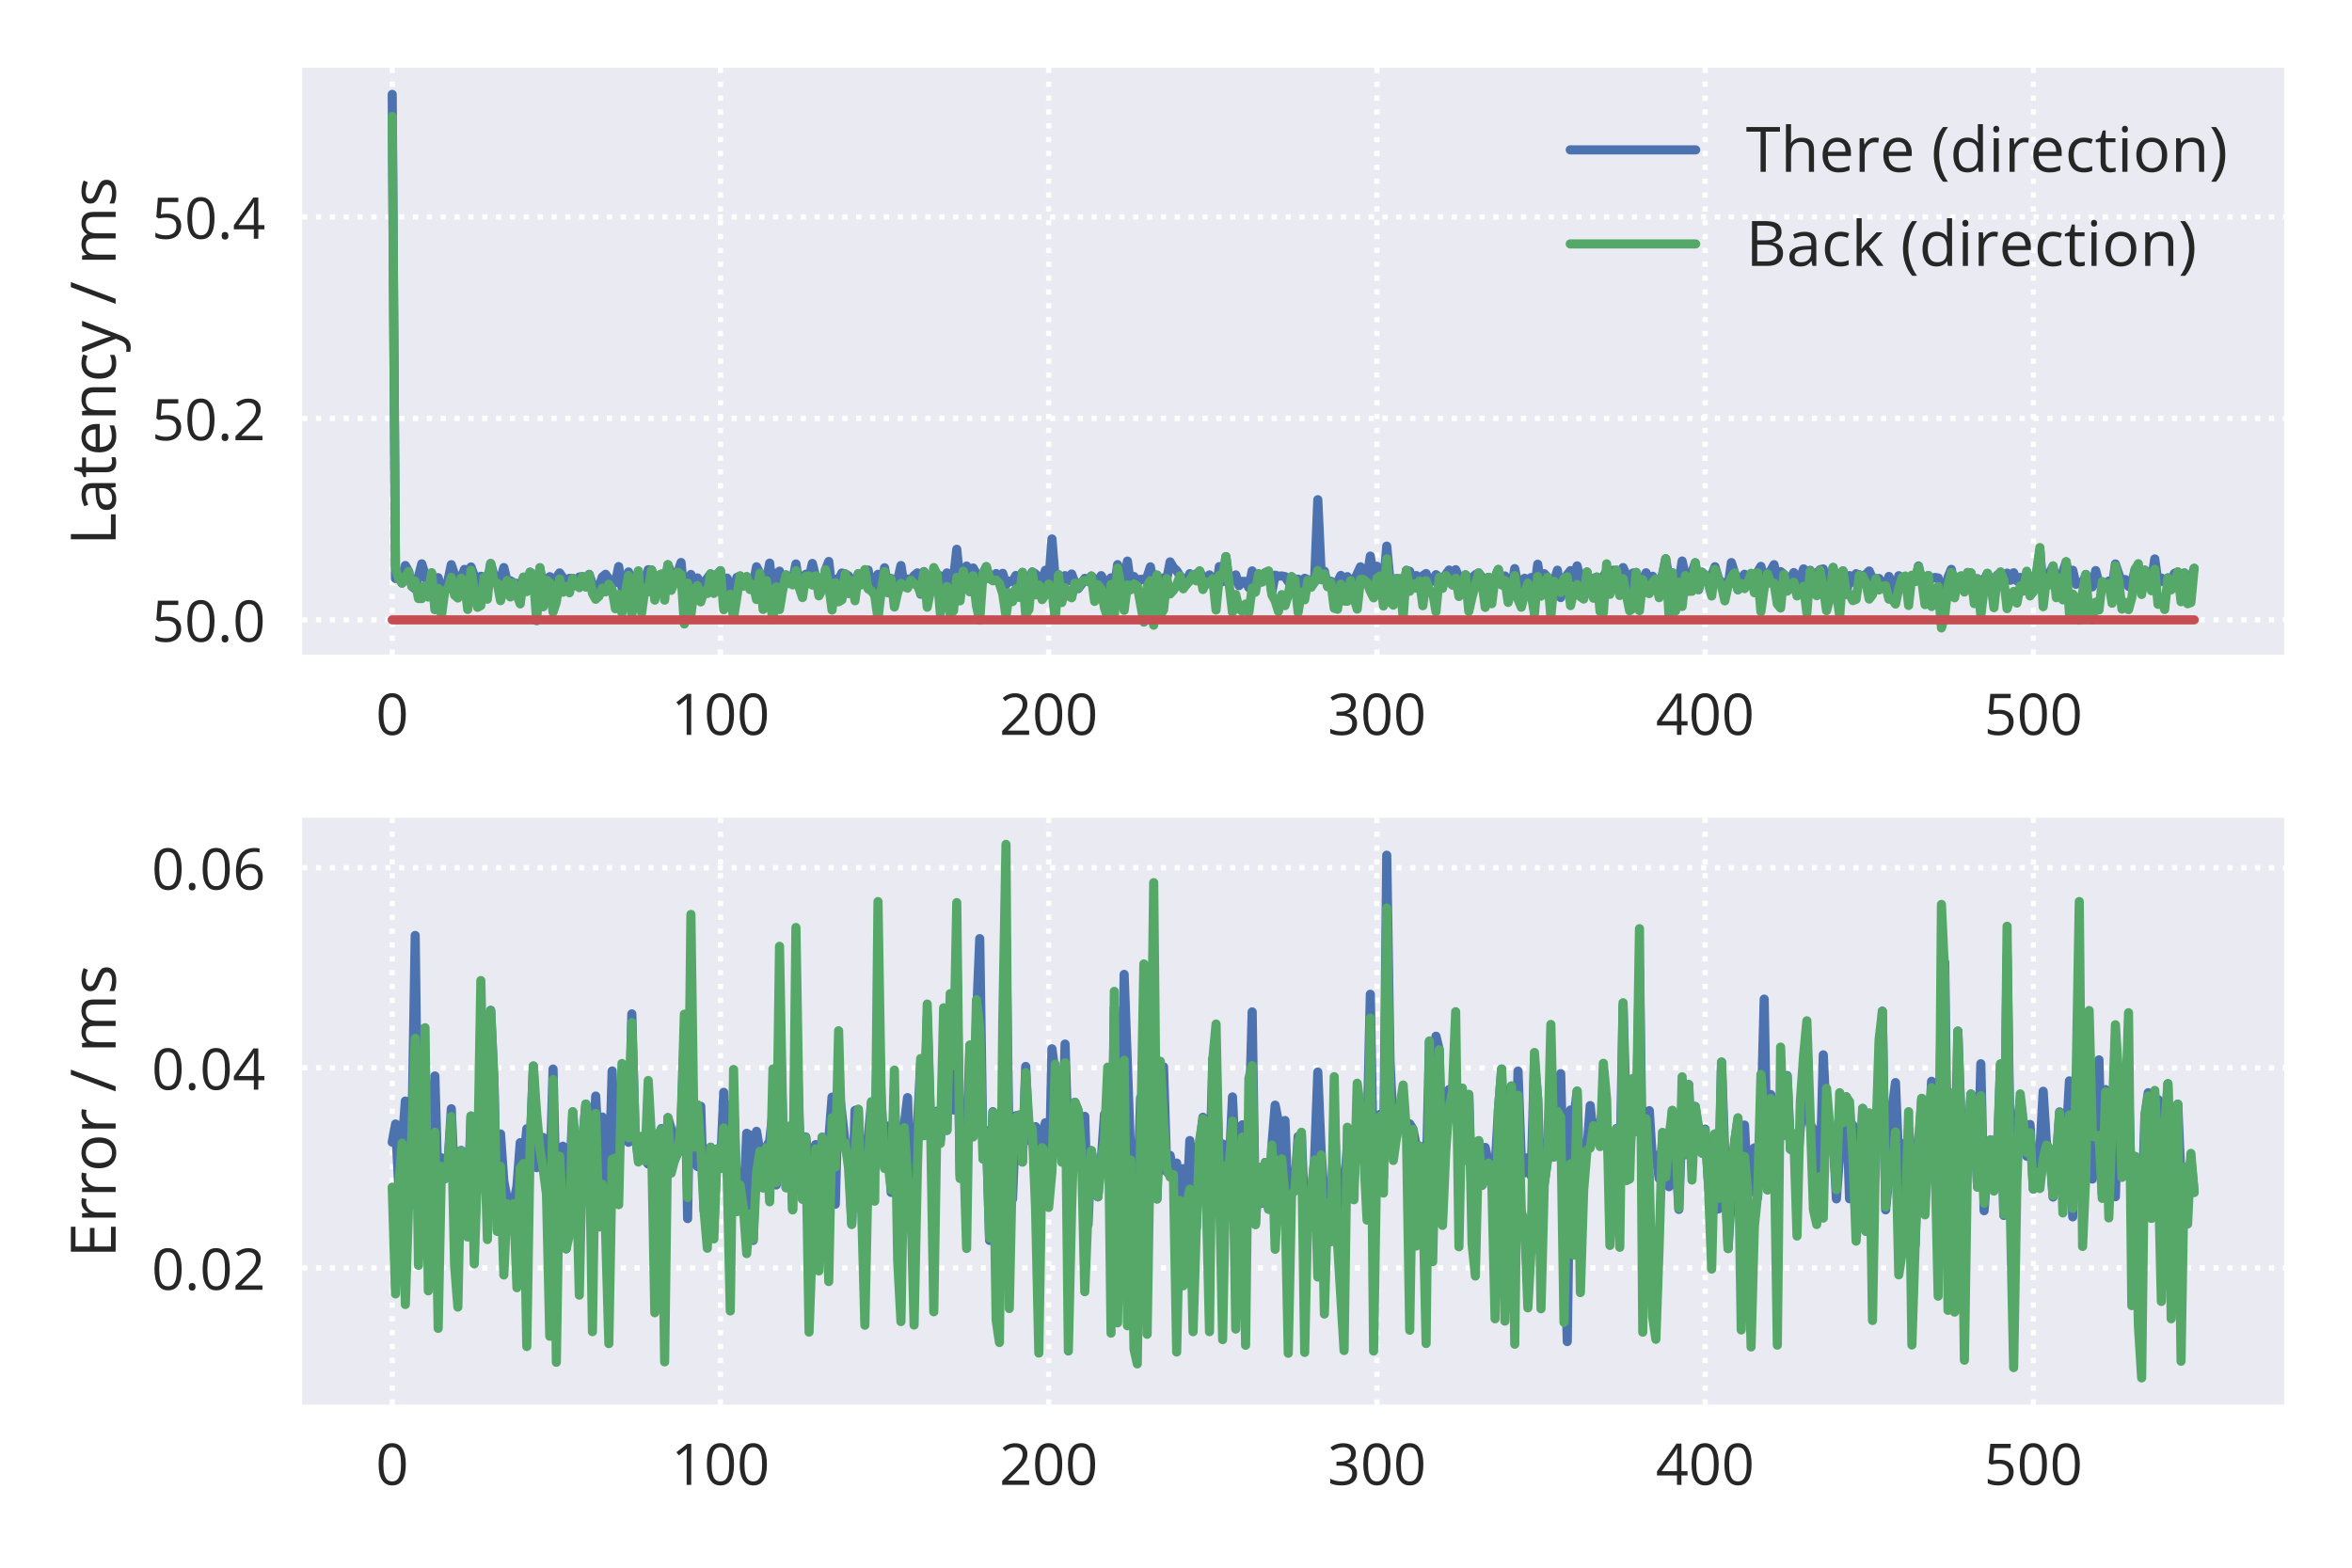 <?xml version="1.0" encoding="utf-8" standalone="no"?>
<!DOCTYPE svg PUBLIC "-//W3C//DTD SVG 1.1//EN"
  "http://www.w3.org/Graphics/SVG/1.1/DTD/svg11.dtd">
<!-- Created with matplotlib (https://matplotlib.org/) -->
<svg height="300pt" version="1.1" viewBox="0 0 450 300" width="450pt" xmlns="http://www.w3.org/2000/svg" xmlns:xlink="http://www.w3.org/1999/xlink">
 <defs>
  <style type="text/css">
*{stroke-linecap:butt;stroke-linejoin:round;}
  </style>
 </defs>
 <g id="figure_1">
  <g id="patch_1">
   <path d="M 0 300 
L 450 300 
L 450 0 
L 0 0 
z
" style="fill:#ffffff;"/>
  </g>
  <g id="axes_1">
   <g id="patch_2">
    <path d="M 57.804 125.27 
L 437.04 125.27 
L 437.04 12.96 
L 57.804 12.96 
z
" style="fill:#eaeaf2;"/>
   </g>
   <g id="matplotlib.axis_1">
    <g id="xtick_1">
     <g id="line2d_1">
      <path clip-path="url(#p813310ea1c)" d="M 75.042 125.27 
L 75.042 12.96 
" style="fill:none;stroke:#ffffff;stroke-dasharray:1,1.65;stroke-dashoffset:0;"/>
     </g>
     <g id="line2d_2"/>
     <g id="text_1">
      <!-- 0 -->
      <defs>
       <path d="M 28.516 -0.984 
Q 17 -0.984 10.984 8.359 
Q 4.984 17.719 4.984 35.797 
Q 4.984 54.391 10.797 63.453 
Q 16.609 72.516 28.516 72.516 
Q 40.094 72.516 46.141 63.109 
Q 52.203 53.719 52.203 35.797 
Q 52.203 17.234 46.344 8.125 
Q 40.484 -0.984 28.516 -0.984 
z
M 28.516 6 
Q 33.938 6 37.297 9.172 
Q 40.672 12.359 42.281 18.891 
Q 43.891 25.438 43.891 35.797 
Q 43.891 46.141 42.281 52.656 
Q 40.672 59.188 37.297 62.328 
Q 33.938 65.484 28.516 65.484 
Q 23.141 65.484 19.766 62.375 
Q 16.406 59.281 14.797 52.75 
Q 13.188 46.234 13.188 35.797 
Q 13.188 25.344 14.797 18.797 
Q 16.406 12.25 19.766 9.125 
Q 23.141 6 28.516 6 
z
" id="OpenSans-Regular-48"/>
      </defs>
      <g style="fill:#262626;" transform="translate(71.897 140.628)scale(0.11 -0.11)">
       <use xlink:href="#OpenSans-Regular-48"/>
      </g>
     </g>
    </g>
    <g id="xtick_2">
     <g id="line2d_3">
      <path clip-path="url(#p813310ea1c)" d="M 137.84 125.27 
L 137.84 12.96 
" style="fill:none;stroke:#ffffff;stroke-dasharray:1,1.65;stroke-dashoffset:0;"/>
     </g>
     <g id="line2d_4"/>
     <g id="text_2">
      <!-- 100 -->
      <defs>
       <path d="M 27 50.875 
Q 27 56.891 27.391 62.891 
Q 26.375 61.812 25.094 60.75 
Q 24.516 60.203 16.609 53.766 
L 13.484 51.219 
L 9.188 56.781 
L 28.078 71.391 
L 34.906 71.391 
L 34.906 0 
L 27 0 
z
" id="OpenSans-Regular-49"/>
      </defs>
      <g style="fill:#262626;" transform="translate(128.406 140.628)scale(0.11 -0.11)">
       <use xlink:href="#OpenSans-Regular-49"/>
       <use x="57.178" xlink:href="#OpenSans-Regular-48"/>
       <use x="114.355" xlink:href="#OpenSans-Regular-48"/>
      </g>
     </g>
    </g>
    <g id="xtick_3">
     <g id="line2d_5">
      <path clip-path="url(#p813310ea1c)" d="M 200.637 125.27 
L 200.637 12.96 
" style="fill:none;stroke:#ffffff;stroke-dasharray:1,1.65;stroke-dashoffset:0;"/>
     </g>
     <g id="line2d_6"/>
     <g id="text_3">
      <!-- 200 -->
      <defs>
       <path d="M 4.891 6.984 
L 23.688 25.875 
Q 32.562 34.906 35.016 38.281 
Q 37.844 42.094 39.156 45.578 
Q 40.484 49.078 40.484 53.078 
Q 40.484 58.844 36.984 62.156 
Q 33.5 65.484 27.391 65.484 
Q 22.859 65.484 18.844 63.969 
Q 14.844 62.453 10.109 58.688 
L 5.812 64.203 
Q 15.672 72.406 27.297 72.406 
Q 33.938 72.406 38.766 70.094 
Q 43.609 67.781 46.188 63.484 
Q 48.781 59.188 48.781 53.422 
Q 48.781 48.781 47.141 44.438 
Q 45.516 40.094 41.578 35.016 
Q 37.641 29.938 30.719 23.188 
L 15.094 7.906 
L 15.094 7.516 
L 51.812 7.516 
L 51.812 0 
L 4.891 0 
z
" id="OpenSans-Regular-50"/>
      </defs>
      <g style="fill:#262626;" transform="translate(191.204 140.628)scale(0.11 -0.11)">
       <use xlink:href="#OpenSans-Regular-50"/>
       <use x="57.178" xlink:href="#OpenSans-Regular-48"/>
       <use x="114.355" xlink:href="#OpenSans-Regular-48"/>
      </g>
     </g>
    </g>
    <g id="xtick_4">
     <g id="line2d_7">
      <path clip-path="url(#p813310ea1c)" d="M 263.435 125.27 
L 263.435 12.96 
" style="fill:none;stroke:#ffffff;stroke-dasharray:1,1.65;stroke-dashoffset:0;"/>
     </g>
     <g id="line2d_8"/>
     <g id="text_4">
      <!-- 300 -->
      <defs>
       <path d="M 24.125 -0.984 
Q 18.219 -0.984 13.547 -0.094 
Q 8.891 0.781 4.594 2.875 
L 4.594 10.594 
Q 9.125 8.344 14.375 7.125 
Q 19.625 5.906 24.422 5.906 
Q 42.922 5.906 42.922 20.406 
Q 42.922 33.406 22.516 33.406 
L 15.484 33.406 
L 15.484 40.375 
L 22.609 40.375 
Q 28.172 40.375 32.25 42.031 
Q 36.328 43.703 38.516 46.828 
Q 40.719 49.953 40.719 54.297 
Q 40.719 59.516 37.125 62.5 
Q 33.547 65.484 27.391 65.484 
Q 22.562 65.484 18.406 64.156 
Q 14.266 62.844 9.078 59.516 
L 4.984 64.984 
Q 9.422 68.5 15.188 70.453 
Q 20.953 72.406 27.203 72.406 
Q 34.078 72.406 39.016 70.25 
Q 43.953 68.109 46.531 64.109 
Q 49.125 60.109 49.125 54.594 
Q 49.125 47.797 45.312 43.422 
Q 41.5 39.062 34.422 37.594 
L 34.422 37.203 
Q 42.922 36.188 47.109 31.828 
Q 51.312 27.484 51.312 20.219 
Q 51.312 13.422 48.141 8.688 
Q 44.969 3.953 38.859 1.484 
Q 32.766 -0.984 24.125 -0.984 
z
" id="OpenSans-Regular-51"/>
      </defs>
      <g style="fill:#262626;" transform="translate(254.002 140.628)scale(0.11 -0.11)">
       <use xlink:href="#OpenSans-Regular-51"/>
       <use x="57.178" xlink:href="#OpenSans-Regular-48"/>
       <use x="114.355" xlink:href="#OpenSans-Regular-48"/>
      </g>
     </g>
    </g>
    <g id="xtick_5">
     <g id="line2d_9">
      <path clip-path="url(#p813310ea1c)" d="M 326.233 125.27 
L 326.233 12.96 
" style="fill:none;stroke:#ffffff;stroke-dasharray:1,1.65;stroke-dashoffset:0;"/>
     </g>
     <g id="line2d_10"/>
     <g id="text_5">
      <!-- 400 -->
      <defs>
       <path d="M 36.812 16.406 
L 2.094 16.406 
L 2.094 23.484 
L 35.984 71.781 
L 44.578 71.781 
L 44.578 23.781 
L 55.172 23.781 
L 55.172 16.406 
L 44.578 16.406 
L 44.578 0 
L 36.812 0 
z
M 36.812 23.781 
L 36.812 47.516 
Q 36.812 54.938 37.312 63.281 
L 36.922 63.281 
Q 34.578 58.594 32.516 55.516 
L 10.203 23.781 
z
" id="OpenSans-Regular-52"/>
      </defs>
      <g style="fill:#262626;" transform="translate(316.8 140.628)scale(0.11 -0.11)">
       <use xlink:href="#OpenSans-Regular-52"/>
       <use x="57.178" xlink:href="#OpenSans-Regular-48"/>
       <use x="114.355" xlink:href="#OpenSans-Regular-48"/>
      </g>
     </g>
    </g>
    <g id="xtick_6">
     <g id="line2d_11">
      <path clip-path="url(#p813310ea1c)" d="M 389.031 125.27 
L 389.031 12.96 
" style="fill:none;stroke:#ffffff;stroke-dasharray:1,1.65;stroke-dashoffset:0;"/>
     </g>
     <g id="line2d_12"/>
     <g id="text_6">
      <!-- 500 -->
      <defs>
       <path d="M 24.906 -0.984 
Q 12.844 -0.984 6.5 2.875 
L 6.5 10.688 
Q 9.859 8.547 14.906 7.266 
Q 19.969 6 25 6 
Q 33.641 6 38.375 10.078 
Q 43.109 14.156 43.109 21.781 
Q 43.109 36.719 24.812 36.719 
Q 20.312 36.719 12.406 35.297 
L 8.203 37.984 
L 10.891 71.391 
L 46.391 71.391 
L 46.391 63.922 
L 17.828 63.922 
L 16.016 42.484 
Q 21.781 43.609 27.203 43.609 
Q 34.672 43.609 40.109 41.094 
Q 45.562 38.578 48.484 33.859 
Q 51.422 29.156 51.422 22.703 
Q 51.422 15.375 48.234 10.031 
Q 45.062 4.688 39.078 1.844 
Q 33.109 -0.984 24.906 -0.984 
z
" id="OpenSans-Regular-53"/>
      </defs>
      <g style="fill:#262626;" transform="translate(379.598 140.628)scale(0.11 -0.11)">
       <use xlink:href="#OpenSans-Regular-53"/>
       <use x="57.178" xlink:href="#OpenSans-Regular-48"/>
       <use x="114.355" xlink:href="#OpenSans-Regular-48"/>
      </g>
     </g>
    </g>
   </g>
   <g id="matplotlib.axis_2">
    <g id="ytick_1">
     <g id="line2d_13">
      <path clip-path="url(#p813310ea1c)" d="M 57.804 118.618 
L 437.04 118.618 
" style="fill:none;stroke:#ffffff;stroke-dasharray:1,1.65;stroke-dashoffset:0;"/>
     </g>
     <g id="line2d_14"/>
     <g id="text_7">
      <!-- 50.0 -->
      <defs>
       <path d="M 13.188 -1.422 
Q 10.547 -1.422 8.984 0.188 
Q 7.422 1.812 7.422 5.172 
Q 7.422 8.406 8.906 10.109 
Q 10.406 11.812 13.188 11.812 
Q 16.016 11.812 17.594 10.109 
Q 19.188 8.406 19.188 5.172 
Q 19.188 2 17.594 0.281 
Q 16.016 -1.422 13.188 -1.422 
z
" id="OpenSans-Regular-46"/>
      </defs>
      <g style="fill:#262626;" transform="translate(29.01 122.797)scale(0.11 -0.11)">
       <use xlink:href="#OpenSans-Regular-53"/>
       <use x="57.178" xlink:href="#OpenSans-Regular-48"/>
       <use x="114.355" xlink:href="#OpenSans-Regular-46"/>
       <use x="140.967" xlink:href="#OpenSans-Regular-48"/>
      </g>
     </g>
    </g>
    <g id="ytick_2">
     <g id="line2d_15">
      <path clip-path="url(#p813310ea1c)" d="M 57.804 80.065 
L 437.04 80.065 
" style="fill:none;stroke:#ffffff;stroke-dasharray:1,1.65;stroke-dashoffset:0;"/>
     </g>
     <g id="line2d_16"/>
     <g id="text_8">
      <!-- 50.2 -->
      <g style="fill:#262626;" transform="translate(29.01 84.244)scale(0.11 -0.11)">
       <use xlink:href="#OpenSans-Regular-53"/>
       <use x="57.178" xlink:href="#OpenSans-Regular-48"/>
       <use x="114.355" xlink:href="#OpenSans-Regular-46"/>
       <use x="140.967" xlink:href="#OpenSans-Regular-50"/>
      </g>
     </g>
    </g>
    <g id="ytick_3">
     <g id="line2d_17">
      <path clip-path="url(#p813310ea1c)" d="M 57.804 41.511 
L 437.04 41.511 
" style="fill:none;stroke:#ffffff;stroke-dasharray:1,1.65;stroke-dashoffset:0;"/>
     </g>
     <g id="line2d_18"/>
     <g id="text_9">
      <!-- 50.4 -->
      <g style="fill:#262626;" transform="translate(29.01 45.69)scale(0.11 -0.11)">
       <use xlink:href="#OpenSans-Regular-53"/>
       <use x="57.178" xlink:href="#OpenSans-Regular-48"/>
       <use x="114.355" xlink:href="#OpenSans-Regular-46"/>
       <use x="140.967" xlink:href="#OpenSans-Regular-52"/>
      </g>
     </g>
    </g>
    <g id="text_10">
     <!-- Latency / ms -->
     <defs>
      <path d="M 9.812 71.391 
L 18.109 71.391 
L 18.109 7.516 
L 49.609 7.516 
L 49.609 0 
L 9.812 0 
z
" id="OpenSans-Regular-76"/>
      <path d="M 21.578 -0.984 
Q 13.578 -0.984 9.078 3.141 
Q 4.594 7.281 4.594 14.797 
Q 4.594 31 30.516 31.781 
L 39.594 32.078 
L 39.594 35.406 
Q 39.594 41.75 36.859 44.719 
Q 34.125 47.703 28.219 47.703 
Q 21.484 47.703 13.094 43.609 
L 10.594 49.812 
Q 14.594 52 19.312 53.188 
Q 24.031 54.391 28.719 54.391 
Q 38.328 54.391 42.922 50.109 
Q 47.516 45.844 47.516 36.531 
L 47.516 0 
L 41.5 0 
L 39.891 7.625 
L 39.5 7.625 
Q 36.859 4.297 34.266 2.406 
Q 31.688 0.531 28.688 -0.219 
Q 25.688 -0.984 21.578 -0.984 
z
M 23.188 5.719 
Q 30.812 5.719 35.109 9.859 
Q 39.406 14.016 39.406 21.484 
L 39.406 26.312 
L 31.297 25.984 
Q 24.812 25.734 20.828 24.484 
Q 16.844 23.25 14.969 20.844 
Q 13.094 18.453 13.094 14.703 
Q 13.094 10.359 15.719 8.031 
Q 18.359 5.719 23.188 5.719 
z
" id="OpenSans-Regular-97"/>
      <path d="M 24.703 -0.984 
Q 9.188 -0.984 9.188 15.375 
L 9.188 47.219 
L 1.516 47.219 
L 1.516 51.125 
L 9.188 54.5 
L 12.594 65.922 
L 17.281 65.922 
L 17.281 53.516 
L 32.812 53.516 
L 32.812 47.219 
L 17.281 47.219 
L 17.281 15.719 
Q 17.281 10.938 19.547 8.328 
Q 21.828 5.719 25.875 5.719 
Q 27.828 5.719 29.828 6 
Q 31.844 6.297 33.203 6.688 
L 33.203 0.484 
Q 31.938 -0.094 29.375 -0.531 
Q 26.812 -0.984 24.703 -0.984 
z
" id="OpenSans-Regular-116"/>
      <path d="M 31.203 -0.984 
Q 23.344 -0.984 17.578 2.266 
Q 11.812 5.516 8.703 11.672 
Q 5.609 17.828 5.609 26.312 
Q 5.609 34.859 8.484 41.234 
Q 11.375 47.609 16.688 51.047 
Q 22.016 54.5 29.109 54.5 
Q 35.75 54.5 40.656 51.484 
Q 45.562 48.484 48.219 43.031 
Q 50.875 37.594 50.875 30.422 
L 50.875 25.297 
L 14.016 25.297 
Q 14.266 15.922 18.75 11.016 
Q 23.25 6.109 31.5 6.109 
Q 40.094 6.109 48.578 9.719 
L 48.578 2.484 
Q 44.234 0.594 40.375 -0.188 
Q 36.531 -0.984 31.203 -0.984 
z
M 42.188 31.891 
Q 42.188 39.5 38.766 43.594 
Q 35.359 47.703 29 47.703 
Q 22.609 47.703 18.75 43.531 
Q 14.891 39.359 14.203 31.891 
z
" id="OpenSans-Regular-101"/>
      <path d="M 8.594 53.516 
L 15.188 53.516 
L 16.5 46.188 
L 16.891 46.188 
Q 19.391 50.141 23.859 52.312 
Q 28.328 54.5 33.891 54.5 
Q 43.703 54.5 48.516 49.75 
Q 53.328 45.016 53.328 34.906 
L 53.328 0 
L 45.219 0 
L 45.219 34.625 
Q 45.219 41.219 42.203 44.406 
Q 39.203 47.609 32.906 47.609 
Q 27.25 47.609 23.688 45.609 
Q 20.125 43.609 18.406 39.328 
Q 16.703 35.062 16.703 28.078 
L 16.703 0 
L 8.594 0 
z
" id="OpenSans-Regular-110"/>
      <path d="M 29.984 -0.984 
Q 22.266 -0.984 16.797 2.234 
Q 11.328 5.469 8.469 11.594 
Q 5.609 17.719 5.609 26.422 
Q 5.609 35.359 8.516 41.656 
Q 11.422 47.953 16.984 51.219 
Q 22.562 54.5 30.516 54.5 
Q 34.281 54.5 38.156 53.688 
Q 42.047 52.875 44.281 51.703 
L 41.797 44.828 
Q 39.062 45.906 35.891 46.609 
Q 32.719 47.312 30.328 47.312 
Q 14.016 47.312 14.016 26.516 
Q 14.016 16.609 18.016 11.359 
Q 22.016 6.109 29.781 6.109 
Q 36.422 6.109 43.5 8.984 
L 43.5 1.812 
Q 38.188 -0.984 29.984 -0.984 
z
" id="OpenSans-Regular-99"/>
      <path d="M 8.109 -24.031 
Q 4.5 -24.031 0.781 -23.188 
L 0.781 -16.703 
Q 3.516 -17.281 6.781 -17.281 
Q 15.141 -17.281 18.703 -7.906 
L 21.688 -0.297 
L 0.094 53.516 
L 8.797 53.516 
L 20.516 23 
Q 24.266 12.844 25.297 7.906 
L 25.688 7.906 
Q 26.422 10.641 28.375 16.453 
Q 29.828 20.906 41.609 53.516 
L 50.297 53.516 
L 27.297 -7.422 
Q 25.047 -13.422 22.281 -17.062 
Q 19.531 -20.703 16.062 -22.359 
Q 12.594 -24.031 8.109 -24.031 
z
" id="OpenSans-Regular-121"/>
      <path id="OpenSans-Regular-32"/>
      <path d="M 27.594 71.391 
L 35.688 71.391 
L 9.078 0 
L 0.984 0 
z
" id="OpenSans-Regular-47"/>
      <path d="M 8.594 53.516 
L 15.188 53.516 
L 16.5 46.188 
L 16.891 46.188 
Q 19.188 50.094 23.359 52.297 
Q 27.547 54.5 32.719 54.5 
Q 45.266 54.5 49.125 45.406 
L 49.516 45.406 
Q 51.906 49.656 56.469 52.078 
Q 61.031 54.5 66.797 54.5 
Q 75.984 54.5 80.438 49.781 
Q 84.906 45.062 84.906 34.906 
L 84.906 0 
L 76.812 0 
L 76.812 34.812 
Q 76.812 41.266 74.047 44.438 
Q 71.297 47.609 65.578 47.609 
Q 58.016 47.609 54.391 43.266 
Q 50.781 38.922 50.781 29.891 
L 50.781 0 
L 42.672 0 
L 42.672 34.812 
Q 42.672 41.266 39.906 44.438 
Q 37.156 47.609 31.391 47.609 
Q 26.266 47.609 23.047 45.609 
Q 19.828 43.609 18.266 39.312 
Q 16.703 35.016 16.703 28.078 
L 16.703 0 
L 8.594 0 
z
" id="OpenSans-Regular-109"/>
      <path d="M 21.922 -0.984 
Q 11.281 -0.984 5.328 2.391 
L 5.328 9.906 
Q 9.234 7.953 13.641 6.828 
Q 18.062 5.719 22.125 5.719 
Q 28.516 5.719 31.906 7.766 
Q 35.297 9.812 35.297 13.922 
Q 35.297 17.047 32.625 19.281 
Q 29.891 21.484 22.016 24.516 
Q 14.5 27.297 11.422 29.391 
Q 8.25 31.5 6.703 34.125 
Q 5.172 36.766 5.172 40.375 
Q 5.172 44.734 7.562 47.906 
Q 9.969 51.078 14.453 52.781 
Q 18.953 54.5 25.094 54.5 
Q 33.734 54.5 42 50.984 
L 39.109 44.391 
Q 31 47.703 24.516 47.703 
Q 18.844 47.703 15.859 45.922 
Q 12.891 44.141 12.891 40.922 
Q 12.891 38.766 13.969 37.25 
Q 15.047 35.75 17.531 34.375 
Q 19.969 32.953 26.906 30.422 
Q 33.25 28.125 36.734 25.844 
Q 40.234 23.578 41.672 20.922 
Q 43.109 18.266 43.109 14.594 
Q 43.109 7.125 37.562 3.062 
Q 32.031 -0.984 21.922 -0.984 
z
" id="OpenSans-Regular-115"/>
     </defs>
     <g style="fill:#262626;" transform="translate(22.126 104.377)rotate(-90)scale(0.12 -0.12)">
      <use xlink:href="#OpenSans-Regular-76"/>
      <use x="51.904" xlink:href="#OpenSans-Regular-97"/>
      <use x="107.52" xlink:href="#OpenSans-Regular-116"/>
      <use x="142.822" xlink:href="#OpenSans-Regular-101"/>
      <use x="198.926" xlink:href="#OpenSans-Regular-110"/>
      <use x="260.303" xlink:href="#OpenSans-Regular-99"/>
      <use x="307.91" xlink:href="#OpenSans-Regular-121"/>
      <use x="358.301" xlink:href="#OpenSans-Regular-32"/>
      <use x="384.277" xlink:href="#OpenSans-Regular-47"/>
      <use x="420.996" xlink:href="#OpenSans-Regular-32"/>
      <use x="446.973" xlink:href="#OpenSans-Regular-109"/>
      <use x="539.99" xlink:href="#OpenSans-Regular-115"/>
     </g>
    </g>
   </g>
   <g id="line2d_19">
    <path clip-path="url(#p813310ea1c)" d="M 75.042 18.065 
L 75.67 110.711 
L 76.298 110.273 
L 76.926 111.591 
L 77.554 108.217 
L 78.182 109.351 
L 78.81 112.212 
L 79.438 112.711 
L 80.694 107.895 
L 81.95 111.942 
L 82.578 109.744 
L 83.205 112.499 
L 83.833 110.544 
L 84.461 112.86 
L 85.089 113.077 
L 85.717 111.044 
L 86.345 108.058 
L 86.973 109.971 
L 87.601 111.167 
L 88.229 110.629 
L 88.857 108.959 
L 89.485 111.358 
L 90.113 108.493 
L 90.741 110.188 
L 91.369 112.284 
L 91.997 110.284 
L 92.625 110.428 
L 93.253 111.277 
L 93.881 107.849 
L 94.509 110.151 
L 95.137 111.664 
L 95.765 110.929 
L 96.393 108.61 
L 97.021 111.196 
L 97.649 111.138 
L 98.277 111.518 
L 98.905 111.646 
L 99.533 112.512 
L 100.161 110.45 
L 100.789 111.957 
L 101.417 109.499 
L 102.045 110.084 
L 102.673 113.473 
L 103.301 108.742 
L 103.929 112.129 
L 105.185 110.355 
L 105.813 112.494 
L 106.441 110.547 
L 107.069 109.633 
L 107.697 110.545 
L 108.325 112.232 
L 108.953 110.679 
L 109.581 110.669 
L 110.209 112.022 
L 110.837 110.416 
L 111.465 110.328 
L 112.092 112.318 
L 112.72 109.907 
L 113.348 111.847 
L 113.976 112.231 
L 114.604 112.275 
L 115.232 110.428 
L 115.86 109.898 
L 116.488 110.768 
L 117.744 111.501 
L 118.372 108.426 
L 119 112.436 
L 119.628 113.466 
L 120.256 109.45 
L 120.884 111.265 
L 121.512 113.57 
L 122.14 109.385 
L 122.768 111.624 
L 123.396 112.55 
L 124.024 109.021 
L 124.652 109.077 
L 125.28 111.355 
L 125.908 110.193 
L 126.536 109.877 
L 127.164 112.027 
L 127.792 108.068 
L 129.048 111.462 
L 130.304 107.642 
L 130.932 114.532 
L 131.56 111.093 
L 132.188 109.929 
L 132.816 112.847 
L 133.444 110.59 
L 134.072 111.639 
L 134.7 111.528 
L 135.956 109.816 
L 136.584 111.986 
L 137.212 109.9 
L 137.84 109.219 
L 138.468 113.784 
L 139.096 110.626 
L 139.724 111.867 
L 140.352 114.041 
L 140.98 110.503 
L 141.607 110.234 
L 142.235 111.556 
L 142.863 111.524 
L 143.491 110.964 
L 144.119 111.694 
L 144.747 108.46 
L 145.375 109.713 
L 146.003 111.814 
L 146.631 111.106 
L 147.259 107.76 
L 147.887 113.802 
L 148.515 109.832 
L 149.143 109.294 
L 149.771 112.727 
L 150.399 110.026 
L 151.027 111.589 
L 151.655 111.039 
L 152.283 107.919 
L 152.911 112.038 
L 153.539 111.342 
L 154.167 109.883 
L 154.795 110.491 
L 155.423 107.821 
L 156.051 110.373 
L 156.679 110.591 
L 157.307 112.852 
L 157.935 109.041 
L 158.563 107.445 
L 159.191 113.062 
L 159.819 110.845 
L 160.447 110.951 
L 161.075 109.653 
L 161.703 109.83 
L 162.331 110.188 
L 162.959 111.037 
L 163.587 112.243 
L 164.215 109.806 
L 164.843 111.837 
L 166.099 109.092 
L 166.727 113.031 
L 167.355 110.856 
L 167.983 109.894 
L 168.611 112.975 
L 169.239 108.651 
L 169.867 112.181 
L 170.495 110.695 
L 171.122 111.609 
L 171.75 110.998 
L 172.378 108.223 
L 173.006 112.243 
L 173.634 110.8 
L 174.262 111.045 
L 174.89 110.143 
L 175.518 109.633 
L 176.146 113.705 
L 176.774 109.379 
L 177.402 111.299 
L 178.03 112.861 
L 178.658 110.174 
L 179.286 109.903 
L 179.914 110.228 
L 180.542 111.643 
L 181.17 109.635 
L 181.798 113.502 
L 182.426 110.764 
L 183.054 105.106 
L 183.682 111.627 
L 184.31 109.307 
L 184.938 108.324 
L 185.566 113.228 
L 186.194 108.695 
L 186.822 109.819 
L 187.45 113.899 
L 188.078 109.779 
L 188.706 108.46 
L 189.334 110.77 
L 189.962 110.922 
L 190.59 109.756 
L 191.218 110.645 
L 191.846 109.713 
L 192.474 111.883 
L 193.102 111.206 
L 193.73 111.279 
L 194.358 110.119 
L 194.986 112.365 
L 195.614 109.54 
L 196.242 112.574 
L 196.87 111.569 
L 197.498 109.442 
L 198.126 109.837 
L 198.754 110.651 
L 199.382 111.147 
L 200.009 109.13 
L 200.637 111.622 
L 201.265 103.139 
L 201.893 110.91 
L 202.521 109.981 
L 203.149 111.788 
L 203.777 110.155 
L 204.405 111.146 
L 205.033 109.842 
L 205.661 111.574 
L 206.289 112.646 
L 206.917 111.792 
L 207.545 110.67 
L 208.173 111.281 
L 208.801 110.232 
L 209.429 110.799 
L 210.057 111.821 
L 210.685 110.158 
L 211.313 111.243 
L 211.941 113.53 
L 212.569 110.574 
L 213.197 112.574 
L 213.825 108.049 
L 214.453 109.731 
L 215.081 111.023 
L 215.709 107.371 
L 216.337 111.996 
L 216.965 110.327 
L 217.593 111.516 
L 218.221 110.857 
L 218.849 110.91 
L 219.477 110.42 
L 220.105 108.473 
L 220.733 111.997 
L 221.361 110.046 
L 221.989 111.108 
L 222.617 110.594 
L 223.245 110.723 
L 223.873 107.527 
L 224.501 108.605 
L 225.129 109.188 
L 225.757 110.19 
L 226.385 110.742 
L 227.013 111.839 
L 227.641 109.775 
L 228.269 110.611 
L 228.897 109.834 
L 229.524 109.315 
L 230.78 111.637 
L 231.408 110.012 
L 232.036 110.725 
L 232.664 113.256 
L 233.292 108.426 
L 233.92 111.303 
L 234.548 106.516 
L 235.176 111.57 
L 235.804 111.151 
L 236.432 110.011 
L 237.06 112.073 
L 237.688 111.249 
L 238.316 111.259 
L 238.944 112.456 
L 239.572 109.244 
L 240.2 110.502 
L 240.828 109.81 
L 241.456 111.375 
L 242.084 109.585 
L 242.712 109.369 
L 243.34 113.288 
L 243.968 110.072 
L 244.596 110.262 
L 245.224 110.216 
L 245.852 110.34 
L 246.48 111.325 
L 247.108 110.371 
L 247.736 110.879 
L 248.364 110.829 
L 248.992 113.186 
L 249.62 110.664 
L 250.248 110.927 
L 250.876 112.174 
L 251.504 111.372 
L 252.132 95.626 
L 252.76 109.433 
L 253.388 109.301 
L 254.016 112.148 
L 254.644 111.238 
L 255.272 112.719 
L 256.528 110.116 
L 257.156 110.933 
L 257.784 110.348 
L 258.411 111.099 
L 259.039 111.2 
L 260.295 108.461 
L 260.923 110.94 
L 261.551 110.624 
L 262.179 106.417 
L 262.807 110.747 
L 263.435 108.361 
L 264.691 111.962 
L 265.319 104.504 
L 265.947 111.245 
L 266.575 111.612 
L 267.203 110.716 
L 267.831 110.767 
L 268.459 112.611 
L 269.087 109.144 
L 269.715 109.326 
L 270.343 111.746 
L 270.971 110.138 
L 271.599 111.182 
L 272.227 110.184 
L 272.855 109.754 
L 273.483 111.391 
L 274.111 111.213 
L 274.739 109.968 
L 275.367 110.473 
L 275.995 111.458 
L 276.623 109.932 
L 277.251 109.085 
L 277.879 111.932 
L 278.507 109.017 
L 279.763 111.91 
L 280.391 110.007 
L 281.019 111.777 
L 281.647 110.547 
L 282.275 109.985 
L 282.903 109.642 
L 284.159 111.251 
L 284.787 110.483 
L 285.415 111.895 
L 286.671 108.978 
L 287.299 111.906 
L 287.926 110.212 
L 288.554 111.635 
L 289.182 112.58 
L 289.81 108.814 
L 290.438 112.056 
L 291.066 111.626 
L 291.694 110.665 
L 292.322 110.941 
L 292.95 110.523 
L 293.578 112.765 
L 294.206 107.977 
L 294.834 112.113 
L 295.462 109.789 
L 296.09 110.485 
L 296.718 114.05 
L 297.346 111.252 
L 297.974 109.112 
L 298.602 114.351 
L 299.23 111.041 
L 299.858 109.991 
L 300.486 109.195 
L 301.114 110.647 
L 301.742 108.292 
L 302.37 110.899 
L 302.998 110.869 
L 303.626 109.467 
L 304.254 113.214 
L 304.882 110.667 
L 305.51 110.433 
L 306.138 113.24 
L 306.766 110.379 
L 307.394 109.219 
L 308.022 110.138 
L 308.65 109.134 
L 309.278 109.121 
L 309.906 112.209 
L 310.534 108.62 
L 311.162 110.055 
L 311.79 112.512 
L 312.418 109.661 
L 313.046 109.547 
L 313.674 113.841 
L 314.302 111.007 
L 314.93 109.612 
L 315.558 112.754 
L 316.186 110.272 
L 316.814 111.877 
L 317.441 111.357 
L 318.069 110.017 
L 318.697 106.935 
L 319.325 110.852 
L 319.953 109.597 
L 320.581 111.328 
L 321.209 111.383 
L 321.837 107.361 
L 323.093 113.134 
L 323.721 109.501 
L 324.349 107.687 
L 324.977 112.855 
L 325.605 109.5 
L 326.233 110.027 
L 326.861 111.766 
L 328.117 108.449 
L 328.745 110.54 
L 329.373 111.809 
L 330.001 111.459 
L 330.629 112.23 
L 331.257 107.659 
L 331.885 109.657 
L 332.513 112.876 
L 333.141 110.673 
L 333.769 109.889 
L 334.397 111.701 
L 335.025 112.014 
L 335.653 110.504 
L 336.909 108.383 
L 337.537 110.917 
L 338.165 109.818 
L 338.793 109.199 
L 339.421 108.052 
L 340.049 111.182 
L 340.677 109.382 
L 341.305 109.888 
L 341.933 113.107 
L 342.561 110.785 
L 343.189 109.567 
L 343.817 111.762 
L 344.445 110.593 
L 345.073 108.863 
L 345.701 111.022 
L 346.328 109.135 
L 346.956 111.001 
L 347.584 109.697 
L 348.212 109.023 
L 348.84 108.876 
L 349.468 112.944 
L 350.096 111.036 
L 350.724 108.594 
L 351.352 112.888 
L 351.98 110.228 
L 352.608 109.246 
L 353.236 113.739 
L 353.864 110.144 
L 354.492 111.428 
L 355.12 109.79 
L 356.376 110.244 
L 357.004 109.895 
L 357.632 109.271 
L 358.26 110.718 
L 359.516 110.708 
L 360.144 112.226 
L 360.772 112.146 
L 361.4 110.314 
L 362.656 113.33 
L 363.284 110.167 
L 363.912 111.716 
L 364.54 110.467 
L 365.168 110.814 
L 365.796 110.745 
L 366.424 111.262 
L 367.052 108.304 
L 367.68 111.053 
L 368.308 112.048 
L 368.936 110.132 
L 369.564 110.757 
L 370.192 110.505 
L 370.82 110.593 
L 371.448 112.213 
L 372.076 115.393 
L 372.704 110.461 
L 373.332 108.958 
L 373.96 111.877 
L 374.588 110.545 
L 375.216 110.212 
L 375.843 111.296 
L 376.471 109.561 
L 377.099 109.644 
L 377.727 112.284 
L 378.355 110.744 
L 378.983 111.585 
L 379.611 111.058 
L 380.239 109.721 
L 380.867 111.389 
L 381.495 111.634 
L 382.123 110.062 
L 382.751 109.694 
L 383.379 111.122 
L 384.007 109.67 
L 384.635 111.047 
L 385.263 109.603 
L 385.891 111.157 
L 386.519 110.501 
L 387.147 112.958 
L 387.775 109.577 
L 388.403 112.415 
L 389.659 109.508 
L 390.287 105.521 
L 390.915 112.889 
L 391.543 110.697 
L 392.799 108.386 
L 393.427 111.672 
L 394.683 109.419 
L 395.311 107.52 
L 395.939 111.362 
L 396.567 109.124 
L 397.195 111.821 
L 397.823 111.44 
L 398.451 111.712 
L 399.079 109.929 
L 399.707 112.317 
L 400.335 112.299 
L 400.963 109.182 
L 401.591 111.637 
L 402.219 111.368 
L 402.847 112.301 
L 403.475 111.192 
L 404.103 112.466 
L 404.731 107.925 
L 405.986 111.704 
L 406.614 110.901 
L 407.242 112.218 
L 407.87 111.62 
L 408.498 108.96 
L 409.126 110.647 
L 409.754 111.543 
L 410.382 109.124 
L 411.01 111.395 
L 411.638 111.114 
L 412.266 106.96 
L 412.894 111.598 
L 413.522 110.615 
L 414.15 111.38 
L 414.778 110.585 
L 415.406 111.19 
L 416.034 109.72 
L 416.662 109.455 
L 417.29 111.771 
L 417.918 109.648 
L 418.546 111.149 
L 419.174 110.747 
L 419.802 108.766 
L 419.802 108.766 
" style="fill:none;stroke:#4c72b0;stroke-linecap:round;stroke-width:1.75;"/>
   </g>
   <g id="line2d_20">
    <path clip-path="url(#p813310ea1c)" d="M 75.042 22.29 
L 75.67 108.704 
L 76.298 110.764 
L 76.926 111.555 
L 78.182 109.351 
L 78.81 112.21 
L 79.438 111.215 
L 80.066 114.536 
L 80.694 114.548 
L 81.322 112.088 
L 81.95 114.261 
L 82.578 109.589 
L 83.205 116.683 
L 83.833 112.602 
L 84.461 117.875 
L 85.089 113.071 
L 85.717 112.633 
L 86.345 110.478 
L 86.973 113.89 
L 87.601 114.438 
L 88.229 110.616 
L 88.857 111.27 
L 89.485 116.628 
L 90.113 109.138 
L 90.741 113.055 
L 91.369 116.218 
L 91.997 115.877 
L 92.625 110.475 
L 93.253 114.666 
L 93.881 107.838 
L 94.509 111.396 
L 95.137 111.605 
L 95.765 114.946 
L 96.393 112.543 
L 97.021 111.082 
L 97.649 114.23 
L 98.277 111.532 
L 98.905 113.886 
L 99.533 115.563 
L 100.161 110.443 
L 100.789 113.209 
L 101.417 109.493 
L 102.045 110.085 
L 102.673 118.797 
L 103.301 108.621 
L 103.929 116.111 
L 104.557 111.006 
L 105.185 111.553 
L 105.813 117.127 
L 106.441 115.206 
L 107.069 110.802 
L 107.697 113.332 
L 108.325 112.272 
L 108.953 113.431 
L 109.581 110.679 
L 110.209 111.989 
L 110.837 112.459 
L 111.465 110.329 
L 112.092 112.319 
L 112.72 109.974 
L 113.348 113.556 
L 113.976 114.68 
L 114.604 114.096 
L 115.232 112.568 
L 115.86 113.265 
L 116.488 111.79 
L 117.116 112.805 
L 117.744 116.489 
L 118.372 113.748 
L 119 117.3 
L 120.256 110.107 
L 120.884 117.718 
L 122.14 109.235 
L 122.768 117.277 
L 123.396 112.542 
L 124.024 113.254 
L 124.652 109.076 
L 125.28 114.845 
L 125.908 110.185 
L 126.536 109.85 
L 127.164 114.844 
L 127.792 108.062 
L 128.42 112.972 
L 129.048 111.463 
L 129.676 109.502 
L 130.304 109.937 
L 130.932 119.411 
L 131.56 111.592 
L 132.188 117.636 
L 132.816 112.884 
L 133.444 112.06 
L 134.072 115.183 
L 134.7 113.079 
L 135.328 113.583 
L 135.956 109.817 
L 136.584 113.559 
L 137.212 109.894 
L 137.84 109.207 
L 138.468 116.677 
L 139.096 114.71 
L 139.724 113.726 
L 140.352 118.239 
L 141.607 110.208 
L 142.235 112.183 
L 142.863 110.314 
L 143.491 112.82 
L 144.119 111.832 
L 144.747 114.731 
L 145.375 109.701 
L 146.003 116.629 
L 146.631 111.1 
L 147.887 118.505 
L 148.515 112.31 
L 149.143 116.645 
L 149.771 112.714 
L 150.399 110.024 
L 151.027 111.573 
L 151.655 111.928 
L 152.283 109.197 
L 152.911 112.466 
L 153.539 114.356 
L 154.167 110.29 
L 154.795 110.21 
L 155.423 111.961 
L 156.051 110.187 
L 156.679 114.026 
L 157.307 112.85 
L 157.935 109.034 
L 158.563 112.033 
L 159.191 116.743 
L 159.819 111.495 
L 160.447 115.169 
L 161.075 114.789 
L 161.703 109.801 
L 162.331 113.604 
L 162.959 111.064 
L 163.587 114.962 
L 164.215 109.758 
L 164.843 111.919 
L 165.471 108.999 
L 166.099 112.702 
L 166.727 113.06 
L 167.355 113.95 
L 167.983 118.403 
L 168.611 112.955 
L 169.239 109.381 
L 169.867 113.446 
L 170.495 110.839 
L 171.122 116.159 
L 171.75 113.397 
L 172.378 111.646 
L 173.634 112.549 
L 174.262 111.045 
L 174.89 111.73 
L 175.518 112.039 
L 176.146 113.502 
L 176.774 109.481 
L 177.402 116.195 
L 178.03 112.965 
L 178.658 108.61 
L 179.286 109.881 
L 179.914 117.415 
L 180.542 113.26 
L 181.17 112.227 
L 181.798 117.45 
L 182.426 116.909 
L 183.054 110.49 
L 183.682 114.988 
L 184.31 109.304 
L 184.938 112.224 
L 185.566 113.242 
L 186.194 110.175 
L 186.822 115.998 
L 187.45 118.667 
L 188.078 109.767 
L 188.706 108.423 
L 189.334 110.56 
L 189.962 111.138 
L 190.59 111.009 
L 191.218 111.656 
L 191.846 113.619 
L 192.474 117.91 
L 193.102 113.411 
L 193.73 115.124 
L 194.358 112.663 
L 194.986 114.336 
L 195.614 109.534 
L 196.242 117.637 
L 196.87 116.629 
L 197.498 109.524 
L 198.126 113.849 
L 198.754 111.956 
L 199.382 114.75 
L 200.009 113.75 
L 200.637 111.761 
L 201.265 112.887 
L 201.893 118.52 
L 202.521 109.979 
L 203.149 115.305 
L 203.777 112.471 
L 204.405 114.048 
L 205.033 114.396 
L 205.661 111.59 
L 206.289 112.45 
L 206.917 111.36 
L 207.545 111.089 
L 208.173 111.32 
L 208.801 110.245 
L 209.429 115.081 
L 210.057 111.922 
L 210.685 112.708 
L 211.313 116.326 
L 211.941 118.236 
L 212.569 111.835 
L 213.197 117.841 
L 213.825 108.704 
L 214.453 112.1 
L 215.081 116.804 
L 215.709 111.928 
L 216.337 112.866 
L 216.965 111.757 
L 217.593 112.147 
L 218.849 119.053 
L 219.477 112.249 
L 220.105 111.106 
L 220.733 119.64 
L 221.361 110.062 
L 221.989 117.736 
L 222.617 116.716 
L 223.245 110.726 
L 223.873 113.671 
L 224.501 112.973 
L 225.129 111.946 
L 225.757 110.19 
L 226.385 112.679 
L 227.013 111.777 
L 227.641 111.182 
L 228.269 109.969 
L 228.897 111.161 
L 229.524 109.227 
L 230.152 112.805 
L 230.78 111.367 
L 231.408 111.733 
L 232.036 110.709 
L 232.664 116.737 
L 233.292 110.078 
L 233.92 110.503 
L 234.548 106.516 
L 235.804 117.165 
L 236.432 113.761 
L 237.06 116.512 
L 237.688 116.987 
L 238.316 115.582 
L 238.944 117.197 
L 239.572 112.504 
L 240.2 113.323 
L 240.828 109.797 
L 241.456 111.338 
L 242.084 109.585 
L 242.712 109.257 
L 243.34 113.848 
L 243.968 114.95 
L 244.596 117.013 
L 245.224 113.787 
L 245.852 115.897 
L 246.48 113.798 
L 247.108 110.357 
L 247.736 110.915 
L 248.364 117.183 
L 248.992 113.293 
L 249.62 114.785 
L 250.248 111.024 
L 250.876 112.379 
L 251.504 111.385 
L 252.132 109.176 
L 252.76 110.948 
L 253.388 109.824 
L 254.016 112.296 
L 254.644 111.5 
L 255.272 116.396 
L 255.9 116.588 
L 256.528 111.785 
L 257.156 115.025 
L 257.784 115.059 
L 258.411 111.103 
L 259.039 114.375 
L 259.667 116.559 
L 260.295 110.851 
L 260.923 110.923 
L 261.551 111.457 
L 262.179 113.139 
L 262.807 114.4 
L 263.435 110.658 
L 264.063 110.234 
L 264.691 115.961 
L 265.319 106.943 
L 265.947 115.171 
L 266.575 115.797 
L 267.203 110.708 
L 267.831 110.766 
L 268.459 118.264 
L 269.087 109.14 
L 269.715 113.152 
L 270.343 111.737 
L 270.971 112.571 
L 271.599 111.173 
L 272.227 115.915 
L 272.855 111.116 
L 273.483 112.873 
L 274.111 113.435 
L 274.739 117.058 
L 275.367 110.471 
L 275.995 112.598 
L 276.623 110.13 
L 277.879 111.926 
L 278.507 110.656 
L 279.135 114.143 
L 280.391 109.99 
L 281.019 116.992 
L 281.647 114.225 
L 282.903 109.64 
L 283.531 111.344 
L 284.159 116.234 
L 284.787 110.476 
L 285.415 115.528 
L 286.043 110.472 
L 286.671 108.977 
L 287.299 111.907 
L 287.926 111.103 
L 288.554 115.28 
L 289.81 110.141 
L 290.438 114.691 
L 291.066 116.202 
L 291.694 113.583 
L 292.322 111.602 
L 292.95 113.624 
L 293.578 117.519 
L 294.206 110.326 
L 294.834 114.081 
L 295.462 113.478 
L 296.09 110.47 
L 296.718 118.023 
L 297.346 111.252 
L 297.974 111.958 
L 298.602 113.392 
L 299.23 110.707 
L 299.858 110.38 
L 300.486 115.887 
L 301.114 113.069 
L 301.742 111.846 
L 302.37 114.173 
L 302.998 114.633 
L 303.626 109.467 
L 304.254 112.484 
L 304.882 114.479 
L 305.51 110.425 
L 306.138 117.021 
L 306.766 117.254 
L 307.394 107.903 
L 308.022 113.738 
L 309.278 109.095 
L 309.906 113.958 
L 310.534 110.714 
L 311.79 116.882 
L 312.418 116.448 
L 313.046 109.545 
L 313.674 116.856 
L 314.302 110.912 
L 314.93 113.329 
L 315.558 113.6 
L 316.186 111.467 
L 316.814 110.785 
L 317.441 114.375 
L 318.069 110.263 
L 318.697 106.922 
L 319.325 117.797 
L 319.953 109.593 
L 320.581 116.933 
L 321.209 111.422 
L 321.837 116.062 
L 322.465 110.137 
L 323.093 113.108 
L 323.721 113.152 
L 324.349 107.692 
L 324.977 112.71 
L 325.605 109.498 
L 326.233 110.003 
L 326.861 111.766 
L 327.489 114.058 
L 328.117 108.949 
L 328.745 110.81 
L 329.373 112.112 
L 330.001 114.981 
L 330.629 112.128 
L 331.257 110.433 
L 331.885 109.636 
L 332.513 112.842 
L 333.141 111.652 
L 333.769 112.649 
L 334.397 111.616 
L 335.025 109.706 
L 335.653 113.426 
L 336.281 109.611 
L 336.909 117.039 
L 337.537 112.508 
L 338.165 109.82 
L 338.793 111.617 
L 339.421 111.604 
L 340.049 115.589 
L 340.677 116.355 
L 341.305 109.912 
L 341.933 113.088 
L 342.561 112.362 
L 343.189 111.42 
L 343.817 114.046 
L 344.445 112.989 
L 345.073 112.184 
L 345.701 117.295 
L 346.328 109.297 
L 346.956 112.477 
L 347.584 114 
L 348.212 109.122 
L 348.84 112.431 
L 349.468 116.851 
L 350.096 114.527 
L 350.724 108.594 
L 351.98 117.914 
L 352.608 109.25 
L 353.236 113.556 
L 353.864 113.666 
L 354.492 114.94 
L 355.12 114.692 
L 355.748 110.031 
L 356.376 110.244 
L 357.004 111.549 
L 357.632 114.645 
L 358.26 113.789 
L 358.888 110.749 
L 359.516 112.902 
L 360.144 112.224 
L 360.772 112.101 
L 361.4 114.668 
L 362.028 114.687 
L 362.656 115.591 
L 363.284 112.646 
L 363.912 110.515 
L 364.54 110.22 
L 365.168 115.86 
L 365.796 110.066 
L 366.424 111.278 
L 367.052 108.45 
L 367.68 111.028 
L 368.308 115.704 
L 368.936 110.131 
L 369.564 116.059 
L 370.192 112.721 
L 370.82 112.239 
L 371.448 120.165 
L 372.076 117.82 
L 372.704 112.207 
L 373.332 109.556 
L 373.96 114.395 
L 374.588 110.542 
L 375.216 110.237 
L 375.843 113.292 
L 376.471 109.559 
L 377.099 109.642 
L 377.727 115.51 
L 378.355 110.781 
L 378.983 117.824 
L 379.611 112.565 
L 380.239 109.716 
L 380.867 111.387 
L 381.495 116.292 
L 382.123 110.331 
L 382.751 109.43 
L 383.379 110.988 
L 384.007 116.473 
L 384.635 114.552 
L 385.263 113.169 
L 385.891 115.408 
L 386.519 112.135 
L 387.147 113.113 
L 387.775 109.308 
L 388.403 114.046 
L 389.031 113.254 
L 389.659 109.508 
L 390.287 104.784 
L 390.915 116.102 
L 391.543 110.622 
L 392.171 111.924 
L 392.799 108.28 
L 393.427 114.376 
L 394.055 110.607 
L 394.683 114.795 
L 395.311 107.49 
L 395.939 117.488 
L 396.567 113.664 
L 397.195 114.612 
L 397.823 118.667 
L 398.451 113.336 
L 399.079 109.938 
L 399.707 117.901 
L 400.335 118.579 
L 400.963 115.226 
L 401.591 116.735 
L 402.219 111.295 
L 402.847 112.244 
L 403.475 111.678 
L 404.103 115.439 
L 404.731 108.258 
L 405.358 111.003 
L 405.986 116.562 
L 406.614 115.267 
L 407.242 116.666 
L 407.87 114.402 
L 408.498 108.973 
L 409.126 107.872 
L 409.754 113.762 
L 410.382 109.112 
L 411.01 111.321 
L 411.638 113.053 
L 412.266 108.942 
L 412.894 115.652 
L 413.522 114.505 
L 414.15 116.641 
L 414.778 110.589 
L 415.406 112.88 
L 416.034 111.728 
L 416.662 109.454 
L 417.29 115.154 
L 417.918 109.65 
L 418.546 115.535 
L 419.174 115.308 
L 419.802 108.756 
L 419.802 108.756 
" style="fill:none;stroke:#55a868;stroke-linecap:round;stroke-width:1.75;"/>
   </g>
   <g id="line2d_21">
    <path clip-path="url(#p813310ea1c)" d="M 75.042 118.618 
L 419.802 118.618 
L 419.802 118.618 
" style="fill:none;stroke:#c44e52;stroke-linecap:round;stroke-width:1.75;"/>
   </g>
   <g id="patch_3">
    <path d="M 57.804 125.27 
L 57.804 12.96 
" style="fill:none;"/>
   </g>
   <g id="patch_4">
    <path d="M 437.04 125.27 
L 437.04 12.96 
" style="fill:none;"/>
   </g>
   <g id="patch_5">
    <path d="M 57.804 125.27 
L 437.04 125.27 
" style="fill:none;"/>
   </g>
   <g id="patch_6">
    <path d="M 57.804 12.96 
L 437.04 12.96 
" style="fill:none;"/>
   </g>
   <g id="legend_1">
    <g id="line2d_22">
     <path d="M 300.429 28.678 
L 324.429 28.678 
" style="fill:none;stroke:#4c72b0;stroke-linecap:round;stroke-width:1.75;"/>
    </g>
    <g id="line2d_23"/>
    <g id="text_11">
     <!-- There (direction) -->
     <defs>
      <path d="M 23.484 64.016 
L 0.875 64.016 
L 0.875 71.391 
L 54.391 71.391 
L 54.391 64.016 
L 31.781 64.016 
L 31.781 0 
L 23.484 0 
z
" id="OpenSans-Regular-84"/>
      <path d="M 8.594 75.984 
L 16.703 75.984 
L 16.703 52.984 
Q 16.703 48.969 16.312 46.094 
L 16.797 46.094 
Q 19.188 50 23.625 52.188 
Q 28.078 54.391 33.688 54.391 
Q 43.609 54.391 48.469 49.672 
Q 53.328 44.969 53.328 34.906 
L 53.328 0 
L 45.219 0 
L 45.219 34.625 
Q 45.219 41.219 42.203 44.406 
Q 39.203 47.609 32.906 47.609 
Q 27.203 47.609 23.656 45.578 
Q 20.125 43.562 18.406 39.266 
Q 16.703 34.969 16.703 27.984 
L 16.703 0 
L 8.594 0 
z
" id="OpenSans-Regular-104"/>
      <path d="M 8.594 53.516 
L 15.281 53.516 
L 16.219 43.609 
L 16.609 43.609 
Q 19.578 48.875 23.797 51.688 
Q 28.031 54.5 33.016 54.5 
Q 36.531 54.5 39.406 53.906 
L 38.281 46.391 
Q 34.969 47.125 32.422 47.125 
Q 28.125 47.125 24.531 44.703 
Q 20.953 42.281 18.828 38.062 
Q 16.703 33.844 16.703 28.719 
L 16.703 0 
L 8.594 0 
z
" id="OpenSans-Regular-114"/>
      <path d="M 18.703 -15.828 
Q 11.531 -7.516 7.766 3.562 
Q 4 14.656 4 27.391 
Q 4 40.328 7.781 51.609 
Q 11.578 62.891 18.703 71.391 
L 26.609 71.391 
Q 19.672 62.062 16.078 50.797 
Q 12.5 39.547 12.5 27.484 
Q 12.5 15.766 16.109 4.578 
Q 19.734 -6.594 26.516 -15.828 
L 18.703 -15.828 
z
" id="OpenSans-Regular-40"/>
      <path d="M 27.781 -0.984 
Q 20.797 -0.984 15.812 2.234 
Q 10.844 5.469 8.219 11.672 
Q 5.609 17.875 5.609 26.609 
Q 5.609 35.359 8.25 41.625 
Q 10.891 47.906 15.859 51.203 
Q 20.844 54.5 27.781 54.5 
Q 38.719 54.5 44.484 46.578 
L 45.125 46.578 
L 44.781 50.438 
L 44.578 54.203 
L 44.578 75.984 
L 52.688 75.984 
L 52.688 0 
L 46.094 0 
L 45.016 7.172 
L 44.578 7.172 
Q 38.922 -0.984 27.781 -0.984 
z
M 28.812 5.812 
Q 34.375 5.812 37.844 7.781 
Q 41.312 9.766 42.938 13.969 
Q 44.578 18.172 44.578 24.906 
L 44.578 26.609 
Q 44.578 34.234 42.922 38.844 
Q 41.266 43.453 37.797 45.578 
Q 34.328 47.703 28.719 47.703 
Q 21.578 47.703 17.797 42.188 
Q 14.016 36.672 14.016 26.516 
Q 14.016 16.266 17.766 11.031 
Q 21.531 5.812 28.812 5.812 
z
" id="OpenSans-Regular-100"/>
      <path d="M 7.906 0 
z
M 8.594 53.516 
L 16.703 53.516 
L 16.703 0 
L 8.594 0 
z
M 12.703 62.594 
Q 10.547 62.594 9.219 63.984 
Q 7.906 65.375 7.906 68.016 
Q 7.906 70.703 9.219 72.047 
Q 10.547 73.391 12.703 73.391 
Q 14.75 73.391 16.109 72.016 
Q 17.484 70.656 17.484 68.016 
Q 17.484 65.375 16.109 63.984 
Q 14.75 62.594 12.703 62.594 
z
" id="OpenSans-Regular-105"/>
      <path d="M 29.984 -0.984 
Q 22.797 -0.984 17.234 2.391 
Q 11.672 5.766 8.641 12.062 
Q 5.609 18.406 5.609 26.812 
Q 5.609 35.453 8.562 41.672 
Q 11.531 47.906 17.062 51.203 
Q 22.609 54.5 30.328 54.5 
Q 37.75 54.5 43.281 51.125 
Q 48.828 47.75 51.797 41.5 
Q 54.781 35.25 54.781 26.812 
Q 54.781 18.172 51.797 11.922 
Q 48.828 5.672 43.266 2.344 
Q 37.703 -0.984 29.984 -0.984 
z
M 30.172 5.812 
Q 38.141 5.812 42.266 11.156 
Q 46.391 16.5 46.391 26.812 
Q 46.391 37.062 42.266 42.328 
Q 38.141 47.609 30.078 47.609 
Q 22.125 47.609 18.062 42.375 
Q 14.016 37.156 14.016 26.812 
Q 14.016 16.547 18.141 11.172 
Q 22.266 5.812 30.172 5.812 
z
" id="OpenSans-Regular-111"/>
      <path d="M 3.078 -15.828 
Q 9.859 -6.641 13.469 4.562 
Q 17.094 15.766 17.094 27.484 
Q 17.094 39.547 13.5 50.797 
Q 9.906 62.062 2.984 71.391 
L 10.891 71.391 
Q 18.062 62.891 21.828 51.578 
Q 25.594 40.281 25.594 27.391 
Q 25.594 14.547 21.797 3.453 
Q 18.016 -7.625 10.891 -15.828 
L 3.078 -15.828 
z
" id="OpenSans-Regular-41"/>
     </defs>
     <g style="fill:#262626;" transform="translate(334.029 32.878)scale(0.12 -0.12)">
      <use xlink:href="#OpenSans-Regular-84"/>
      <use x="55.322" xlink:href="#OpenSans-Regular-104"/>
      <use x="116.699" xlink:href="#OpenSans-Regular-101"/>
      <use x="172.803" xlink:href="#OpenSans-Regular-114"/>
      <use x="213.623" xlink:href="#OpenSans-Regular-101"/>
      <use x="269.727" xlink:href="#OpenSans-Regular-32"/>
      <use x="295.703" xlink:href="#OpenSans-Regular-40"/>
      <use x="325.293" xlink:href="#OpenSans-Regular-100"/>
      <use x="386.572" xlink:href="#OpenSans-Regular-105"/>
      <use x="411.865" xlink:href="#OpenSans-Regular-114"/>
      <use x="452.686" xlink:href="#OpenSans-Regular-101"/>
      <use x="508.789" xlink:href="#OpenSans-Regular-99"/>
      <use x="556.396" xlink:href="#OpenSans-Regular-116"/>
      <use x="591.699" xlink:href="#OpenSans-Regular-105"/>
      <use x="616.992" xlink:href="#OpenSans-Regular-111"/>
      <use x="677.393" xlink:href="#OpenSans-Regular-110"/>
      <use x="738.77" xlink:href="#OpenSans-Regular-41"/>
     </g>
    </g>
    <g id="line2d_24">
     <path d="M 300.429 46.68 
L 324.429 46.68 
" style="fill:none;stroke:#55a868;stroke-linecap:round;stroke-width:1.75;"/>
    </g>
    <g id="line2d_25"/>
    <g id="text_12">
     <!-- Back (direction) -->
     <defs>
      <path d="M 9.812 71.391 
L 29.984 71.391 
Q 39.5 71.391 45.406 69.531 
Q 51.312 67.672 54.094 63.781 
Q 56.891 59.906 56.891 53.719 
Q 56.891 47.312 53.312 43.203 
Q 49.75 39.109 43.016 37.891 
L 43.016 37.406 
Q 59.281 34.625 59.281 20.312 
Q 59.281 13.969 56.375 9.391 
Q 53.469 4.828 47.922 2.406 
Q 42.391 0 34.719 0 
L 9.812 0 
z
M 31.781 40.828 
Q 37.75 40.828 41.328 42.016 
Q 44.922 43.219 46.609 45.844 
Q 48.297 48.484 48.297 52.875 
Q 48.297 58.891 44.016 61.547 
Q 39.75 64.203 30.328 64.203 
L 18.109 64.203 
L 18.109 40.828 
z
M 33.016 7.078 
Q 41.75 7.078 46.062 10.438 
Q 50.391 13.812 50.391 20.906 
Q 50.391 27.484 45.938 30.641 
Q 41.5 33.797 32.328 33.797 
L 18.109 33.797 
L 18.109 7.078 
z
" id="OpenSans-Regular-66"/>
      <path d="M 8.594 75.984 
L 16.609 75.984 
L 16.609 35.688 
Q 16.609 33.406 16.219 27.391 
L 16.609 27.391 
Q 18.844 30.516 23 35.203 
L 40.281 53.516 
L 49.906 53.516 
L 28.219 30.719 
L 51.422 0 
L 41.609 0 
L 22.703 25.297 
L 16.609 20.016 
L 16.609 0 
L 8.594 0 
z
" id="OpenSans-Regular-107"/>
     </defs>
     <g style="fill:#262626;" transform="translate(334.029 50.88)scale(0.12 -0.12)">
      <use xlink:href="#OpenSans-Regular-66"/>
      <use x="64.795" xlink:href="#OpenSans-Regular-97"/>
      <use x="120.41" xlink:href="#OpenSans-Regular-99"/>
      <use x="168.018" xlink:href="#OpenSans-Regular-107"/>
      <use x="220.508" xlink:href="#OpenSans-Regular-32"/>
      <use x="246.484" xlink:href="#OpenSans-Regular-40"/>
      <use x="276.074" xlink:href="#OpenSans-Regular-100"/>
      <use x="337.354" xlink:href="#OpenSans-Regular-105"/>
      <use x="362.646" xlink:href="#OpenSans-Regular-114"/>
      <use x="403.467" xlink:href="#OpenSans-Regular-101"/>
      <use x="459.57" xlink:href="#OpenSans-Regular-99"/>
      <use x="507.178" xlink:href="#OpenSans-Regular-116"/>
      <use x="542.48" xlink:href="#OpenSans-Regular-105"/>
      <use x="567.773" xlink:href="#OpenSans-Regular-111"/>
      <use x="628.174" xlink:href="#OpenSans-Regular-110"/>
      <use x="689.551" xlink:href="#OpenSans-Regular-41"/>
     </g>
    </g>
   </g>
  </g>
  <g id="axes_2">
   <g id="patch_7">
    <path d="M 57.804 268.79 
L 437.04 268.79 
L 437.04 156.48 
L 57.804 156.48 
z
" style="fill:#eaeaf2;"/>
   </g>
   <g id="matplotlib.axis_3">
    <g id="xtick_7">
     <g id="line2d_26">
      <path clip-path="url(#p607f6076fe)" d="M 75.042 268.79 
L 75.042 156.48 
" style="fill:none;stroke:#ffffff;stroke-dasharray:1,1.65;stroke-dashoffset:0;"/>
     </g>
     <g id="line2d_27"/>
     <g id="text_13">
      <!-- 0 -->
      <g style="fill:#262626;" transform="translate(71.897 284.148)scale(0.11 -0.11)">
       <use xlink:href="#OpenSans-Regular-48"/>
      </g>
     </g>
    </g>
    <g id="xtick_8">
     <g id="line2d_28">
      <path clip-path="url(#p607f6076fe)" d="M 137.84 268.79 
L 137.84 156.48 
" style="fill:none;stroke:#ffffff;stroke-dasharray:1,1.65;stroke-dashoffset:0;"/>
     </g>
     <g id="line2d_29"/>
     <g id="text_14">
      <!-- 100 -->
      <g style="fill:#262626;" transform="translate(128.406 284.148)scale(0.11 -0.11)">
       <use xlink:href="#OpenSans-Regular-49"/>
       <use x="57.178" xlink:href="#OpenSans-Regular-48"/>
       <use x="114.355" xlink:href="#OpenSans-Regular-48"/>
      </g>
     </g>
    </g>
    <g id="xtick_9">
     <g id="line2d_30">
      <path clip-path="url(#p607f6076fe)" d="M 200.637 268.79 
L 200.637 156.48 
" style="fill:none;stroke:#ffffff;stroke-dasharray:1,1.65;stroke-dashoffset:0;"/>
     </g>
     <g id="line2d_31"/>
     <g id="text_15">
      <!-- 200 -->
      <g style="fill:#262626;" transform="translate(191.204 284.148)scale(0.11 -0.11)">
       <use xlink:href="#OpenSans-Regular-50"/>
       <use x="57.178" xlink:href="#OpenSans-Regular-48"/>
       <use x="114.355" xlink:href="#OpenSans-Regular-48"/>
      </g>
     </g>
    </g>
    <g id="xtick_10">
     <g id="line2d_32">
      <path clip-path="url(#p607f6076fe)" d="M 263.435 268.79 
L 263.435 156.48 
" style="fill:none;stroke:#ffffff;stroke-dasharray:1,1.65;stroke-dashoffset:0;"/>
     </g>
     <g id="line2d_33"/>
     <g id="text_16">
      <!-- 300 -->
      <g style="fill:#262626;" transform="translate(254.002 284.148)scale(0.11 -0.11)">
       <use xlink:href="#OpenSans-Regular-51"/>
       <use x="57.178" xlink:href="#OpenSans-Regular-48"/>
       <use x="114.355" xlink:href="#OpenSans-Regular-48"/>
      </g>
     </g>
    </g>
    <g id="xtick_11">
     <g id="line2d_34">
      <path clip-path="url(#p607f6076fe)" d="M 326.233 268.79 
L 326.233 156.48 
" style="fill:none;stroke:#ffffff;stroke-dasharray:1,1.65;stroke-dashoffset:0;"/>
     </g>
     <g id="line2d_35"/>
     <g id="text_17">
      <!-- 400 -->
      <g style="fill:#262626;" transform="translate(316.8 284.148)scale(0.11 -0.11)">
       <use xlink:href="#OpenSans-Regular-52"/>
       <use x="57.178" xlink:href="#OpenSans-Regular-48"/>
       <use x="114.355" xlink:href="#OpenSans-Regular-48"/>
      </g>
     </g>
    </g>
    <g id="xtick_12">
     <g id="line2d_36">
      <path clip-path="url(#p607f6076fe)" d="M 389.031 268.79 
L 389.031 156.48 
" style="fill:none;stroke:#ffffff;stroke-dasharray:1,1.65;stroke-dashoffset:0;"/>
     </g>
     <g id="line2d_37"/>
     <g id="text_18">
      <!-- 500 -->
      <g style="fill:#262626;" transform="translate(379.598 284.148)scale(0.11 -0.11)">
       <use xlink:href="#OpenSans-Regular-53"/>
       <use x="57.178" xlink:href="#OpenSans-Regular-48"/>
       <use x="114.355" xlink:href="#OpenSans-Regular-48"/>
      </g>
     </g>
    </g>
   </g>
   <g id="matplotlib.axis_4">
    <g id="ytick_4">
     <g id="line2d_38">
      <path clip-path="url(#p607f6076fe)" d="M 57.804 242.64 
L 437.04 242.64 
" style="fill:none;stroke:#ffffff;stroke-dasharray:1,1.65;stroke-dashoffset:0;"/>
     </g>
     <g id="line2d_39"/>
     <g id="text_19">
      <!-- 0.02 -->
      <g style="fill:#262626;" transform="translate(29.01 246.819)scale(0.11 -0.11)">
       <use xlink:href="#OpenSans-Regular-48"/>
       <use x="57.178" xlink:href="#OpenSans-Regular-46"/>
       <use x="83.789" xlink:href="#OpenSans-Regular-48"/>
       <use x="140.967" xlink:href="#OpenSans-Regular-50"/>
      </g>
     </g>
    </g>
    <g id="ytick_5">
     <g id="line2d_40">
      <path clip-path="url(#p607f6076fe)" d="M 57.804 204.349 
L 437.04 204.349 
" style="fill:none;stroke:#ffffff;stroke-dasharray:1,1.65;stroke-dashoffset:0;"/>
     </g>
     <g id="line2d_41"/>
     <g id="text_20">
      <!-- 0.04 -->
      <g style="fill:#262626;" transform="translate(29.01 208.528)scale(0.11 -0.11)">
       <use xlink:href="#OpenSans-Regular-48"/>
       <use x="57.178" xlink:href="#OpenSans-Regular-46"/>
       <use x="83.789" xlink:href="#OpenSans-Regular-48"/>
       <use x="140.967" xlink:href="#OpenSans-Regular-52"/>
      </g>
     </g>
    </g>
    <g id="ytick_6">
     <g id="line2d_42">
      <path clip-path="url(#p607f6076fe)" d="M 57.804 166.057 
L 437.04 166.057 
" style="fill:none;stroke:#ffffff;stroke-dasharray:1,1.65;stroke-dashoffset:0;"/>
     </g>
     <g id="line2d_43"/>
     <g id="text_21">
      <!-- 0.06 -->
      <defs>
       <path d="M 29.781 -0.984 
Q 22.406 -0.984 16.984 2.781 
Q 11.578 6.547 8.641 13.641 
Q 5.719 20.75 5.719 30.516 
Q 5.719 51.469 13.859 61.938 
Q 22.016 72.406 38.094 72.406 
Q 43.703 72.406 46.781 71.484 
L 46.781 64.5 
Q 43.109 65.719 38.188 65.719 
Q 26.609 65.719 20.594 58.484 
Q 14.594 51.266 14.016 36.078 
L 14.594 36.078 
Q 19.922 44.484 31.594 44.484 
Q 37.938 44.484 42.625 41.875 
Q 47.312 39.266 49.797 34.375 
Q 52.297 29.5 52.297 22.906 
Q 52.297 15.531 49.562 10.156 
Q 46.828 4.781 41.75 1.891 
Q 36.672 -0.984 29.781 -0.984 
z
M 29.688 5.906 
Q 36.672 5.906 40.469 10.297 
Q 44.281 14.703 44.281 22.906 
Q 44.281 30.078 40.672 34.078 
Q 37.062 38.094 30.078 38.094 
Q 25.688 38.094 22.016 36.281 
Q 18.359 34.469 16.219 31.297 
Q 14.016 28.172 14.016 24.703 
Q 14.016 19.625 15.984 15.281 
Q 17.969 10.938 21.531 8.453 
Q 25.094 5.906 29.688 5.906 
z
" id="OpenSans-Regular-54"/>
      </defs>
      <g style="fill:#262626;" transform="translate(29.01 170.237)scale(0.11 -0.11)">
       <use xlink:href="#OpenSans-Regular-48"/>
       <use x="57.178" xlink:href="#OpenSans-Regular-46"/>
       <use x="83.789" xlink:href="#OpenSans-Regular-48"/>
       <use x="140.967" xlink:href="#OpenSans-Regular-54"/>
      </g>
     </g>
    </g>
    <g id="text_22">
     <!-- Error / ms -->
     <defs>
      <path d="M 9.812 71.391 
L 49.609 71.391 
L 49.609 64.016 
L 18.109 64.016 
L 18.109 41.016 
L 47.703 41.016 
L 47.703 33.688 
L 18.109 33.688 
L 18.109 7.422 
L 49.609 7.422 
L 49.609 0 
L 9.812 0 
z
" id="OpenSans-Regular-69"/>
     </defs>
     <g style="fill:#262626;" transform="translate(22.126 240.709)rotate(-90)scale(0.12 -0.12)">
      <use xlink:href="#OpenSans-Regular-69"/>
      <use x="55.615" xlink:href="#OpenSans-Regular-114"/>
      <use x="96.436" xlink:href="#OpenSans-Regular-114"/>
      <use x="137.256" xlink:href="#OpenSans-Regular-111"/>
      <use x="197.656" xlink:href="#OpenSans-Regular-114"/>
      <use x="238.477" xlink:href="#OpenSans-Regular-32"/>
      <use x="264.453" xlink:href="#OpenSans-Regular-47"/>
      <use x="301.172" xlink:href="#OpenSans-Regular-32"/>
      <use x="327.148" xlink:href="#OpenSans-Regular-109"/>
      <use x="420.166" xlink:href="#OpenSans-Regular-115"/>
     </g>
    </g>
   </g>
   <g id="line2d_44">
    <path clip-path="url(#p607f6076fe)" d="M 75.042 218.584 
L 75.67 215.095 
L 76.298 227.243 
L 77.554 210.709 
L 78.182 230.26 
L 78.81 216.665 
L 79.438 179.011 
L 80.066 229.86 
L 80.694 197.027 
L 81.322 219.855 
L 81.95 231.342 
L 83.205 205.9 
L 83.833 227.883 
L 84.461 221.568 
L 85.089 225.585 
L 85.717 222.556 
L 86.345 212.172 
L 86.973 226.608 
L 87.601 231.823 
L 88.229 220.136 
L 88.857 228.277 
L 89.485 231.074 
L 90.113 213.567 
L 90.741 220.332 
L 91.369 225.428 
L 91.997 222.686 
L 92.625 216.602 
L 93.253 229.701 
L 93.881 193.332 
L 94.509 206.945 
L 95.137 235.271 
L 95.765 217 
L 96.393 226.037 
L 97.021 229.29 
L 97.649 231.675 
L 98.277 230.289 
L 98.905 226.99 
L 99.533 218.662 
L 100.161 222.66 
L 100.789 216.008 
L 101.417 219.65 
L 102.045 203.996 
L 102.673 223.439 
L 103.929 217.674 
L 104.557 228.223 
L 105.185 226.204 
L 105.813 204.579 
L 106.441 231.09 
L 107.069 221.252 
L 107.697 219.342 
L 108.325 238.985 
L 109.581 212.83 
L 110.209 221.888 
L 110.837 225.124 
L 112.092 211.291 
L 112.72 215.681 
L 113.348 221.471 
L 113.976 209.744 
L 114.604 222.577 
L 115.232 213.753 
L 115.86 232.049 
L 116.488 226.812 
L 117.116 204.942 
L 117.744 221.819 
L 118.372 222.405 
L 119 205.898 
L 119.628 210.062 
L 120.256 218.595 
L 120.884 194.02 
L 121.512 217.021 
L 122.14 221.704 
L 122.768 218.968 
L 123.396 222.049 
L 124.024 222.761 
L 124.652 217.927 
L 125.28 232.391 
L 125.908 217.345 
L 126.536 215.972 
L 127.164 233.737 
L 127.792 213.876 
L 128.42 216.146 
L 129.048 222.053 
L 129.676 220.579 
L 130.304 215.034 
L 130.932 198.521 
L 131.56 233.194 
L 132.188 193.956 
L 132.816 219.489 
L 133.444 223.234 
L 134.072 211.705 
L 134.7 231.62 
L 135.328 221.84 
L 135.956 219.548 
L 136.584 234.264 
L 137.212 219.861 
L 137.84 223.592 
L 138.468 209.038 
L 139.096 223.487 
L 139.724 211.381 
L 140.352 211.366 
L 140.98 227.976 
L 141.607 226.531 
L 142.235 231.139 
L 142.863 216.866 
L 143.491 217.253 
L 144.119 237.373 
L 144.747 216.493 
L 145.375 220.24 
L 146.003 221.695 
L 146.631 219.566 
L 147.259 218.31 
L 147.887 212.717 
L 148.515 226.764 
L 149.143 192.559 
L 149.771 215.379 
L 150.399 227.274 
L 151.027 215.52 
L 151.655 231.44 
L 152.283 195.756 
L 152.911 214.63 
L 153.539 229.47 
L 154.167 217.571 
L 154.795 223.671 
L 155.423 225.147 
L 156.051 219.033 
L 156.679 224.053 
L 157.307 217.621 
L 157.935 218.936 
L 158.563 218.17 
L 159.191 209.951 
L 159.819 230.448 
L 160.447 207.732 
L 161.703 218.723 
L 162.331 219.432 
L 162.959 234.134 
L 163.587 212.501 
L 164.215 212.292 
L 164.843 231.57 
L 165.471 219.671 
L 166.099 217.632 
L 166.727 211.105 
L 167.355 221.339 
L 167.983 194.887 
L 168.611 210.822 
L 169.239 223.278 
L 169.867 215.488 
L 170.495 228.185 
L 171.122 211.99 
L 171.75 221.381 
L 172.378 226.094 
L 173.006 215.338 
L 173.634 210.039 
L 174.262 229.562 
L 174.89 220.341 
L 175.518 215.486 
L 176.146 203.455 
L 176.774 216.495 
L 177.402 194.648 
L 178.03 214.867 
L 178.658 223.15 
L 179.286 212.637 
L 179.914 218.155 
L 180.542 210.868 
L 181.17 216.28 
L 181.798 191.939 
L 182.426 212.411 
L 183.054 182.932 
L 183.682 224.838 
L 184.31 218.09 
L 184.938 218.725 
L 185.566 200.146 
L 186.194 216.6 
L 186.822 194.923 
L 187.45 179.624 
L 188.078 221.722 
L 188.706 216.374 
L 189.334 237.375 
L 189.962 212.733 
L 190.59 223.828 
L 191.218 228.327 
L 191.846 216.051 
L 192.474 179.44 
L 193.102 221.984 
L 193.73 229.451 
L 194.358 213.51 
L 194.986 213.397 
L 195.614 222.346 
L 196.242 204.079 
L 196.87 218.239 
L 197.498 216.02 
L 198.126 215.599 
L 198.754 226.257 
L 199.382 217.228 
L 200.009 214.85 
L 200.637 230.023 
L 201.265 200.707 
L 201.893 205.421 
L 202.521 208.034 
L 203.149 221.452 
L 203.777 199.794 
L 204.405 220.642 
L 205.033 224.369 
L 205.661 210.933 
L 206.289 212.568 
L 206.917 215.897 
L 207.545 213.629 
L 208.173 234.316 
L 208.801 220.188 
L 210.057 229.033 
L 210.685 222.215 
L 211.313 213.242 
L 211.941 213.096 
L 212.569 231.698 
L 213.197 192.884 
L 213.825 227.917 
L 214.453 228.775 
L 215.081 186.463 
L 216.337 221.49 
L 216.965 225.698 
L 217.593 231.145 
L 218.221 210.077 
L 219.477 223.508 
L 220.105 215.901 
L 220.733 194.307 
L 221.361 229.422 
L 221.989 213.299 
L 222.617 204.144 
L 223.245 224.245 
L 223.873 221.107 
L 224.501 224.641 
L 225.129 222.572 
L 225.757 229.74 
L 226.385 223.644 
L 227.013 232.535 
L 227.641 218.262 
L 228.269 222.598 
L 228.897 234.936 
L 229.524 219.48 
L 230.152 213.803 
L 230.78 229.049 
L 231.408 226.167 
L 232.036 202.61 
L 232.664 203.962 
L 233.292 224.683 
L 233.92 218.903 
L 234.548 223.058 
L 235.176 223.32 
L 235.804 209.912 
L 236.432 222.987 
L 237.06 222.256 
L 237.688 215.245 
L 238.316 227.626 
L 238.944 216.162 
L 239.572 193.641 
L 240.2 234.254 
L 240.828 223.389 
L 241.456 230.247 
L 242.084 222.447 
L 242.712 231.398 
L 243.34 219.275 
L 243.968 211.484 
L 244.596 214.666 
L 245.224 221.748 
L 245.852 214.421 
L 246.48 231.116 
L 247.108 228.264 
L 247.736 226.799 
L 248.364 217.496 
L 248.992 217.163 
L 249.62 233.06 
L 250.248 230.521 
L 250.876 229.841 
L 251.504 222.058 
L 252.132 205.145 
L 252.76 220.136 
L 253.388 229.868 
L 254.016 230.19 
L 254.644 237.599 
L 255.272 213.868 
L 255.9 229.102 
L 256.528 235.173 
L 257.784 219.378 
L 258.411 217.282 
L 259.039 226.539 
L 259.667 214.597 
L 260.295 212.216 
L 260.923 221 
L 261.551 217.864 
L 262.179 190.265 
L 262.807 225.499 
L 263.435 220.243 
L 264.063 213.232 
L 264.691 225.294 
L 265.319 163.653 
L 265.947 203.028 
L 266.575 216.112 
L 267.203 217.511 
L 267.831 211.618 
L 268.459 213.102 
L 269.087 216.638 
L 269.715 215.066 
L 270.343 216.058 
L 270.971 219.388 
L 271.599 219.328 
L 272.227 219.512 
L 272.855 226.355 
L 273.483 199.402 
L 274.111 233.291 
L 274.739 198.293 
L 275.367 200.891 
L 275.995 224.861 
L 276.623 218.21 
L 277.251 208.492 
L 277.879 208.982 
L 278.507 214.226 
L 279.135 212.463 
L 279.763 208.245 
L 280.391 221.882 
L 281.019 209.564 
L 281.647 229.822 
L 282.903 218.285 
L 283.531 226.839 
L 284.159 219.577 
L 284.787 222.514 
L 285.415 227.124 
L 286.043 223.623 
L 286.671 212.568 
L 287.299 204.582 
L 287.926 224.546 
L 288.554 211.408 
L 289.182 207.818 
L 289.81 229.123 
L 290.438 204.969 
L 291.066 222.112 
L 291.694 224.448 
L 292.322 221.534 
L 292.95 225.039 
L 293.578 203.022 
L 294.206 210.311 
L 294.834 228.143 
L 295.462 226.527 
L 296.09 221.798 
L 296.718 204.596 
L 297.346 221.398 
L 298.602 205.463 
L 299.858 256.731 
L 300.486 212.411 
L 301.114 214.155 
L 301.742 208.81 
L 302.37 230.331 
L 302.998 222.39 
L 303.626 220.115 
L 304.254 211.565 
L 304.882 218.076 
L 305.51 216.832 
L 306.138 214.883 
L 306.766 211.833 
L 307.394 214.102 
L 308.022 226.324 
L 308.65 218.101 
L 309.278 215.957 
L 309.906 226.033 
L 310.534 192.415 
L 311.162 214.433 
L 311.79 220.73 
L 312.418 212.246 
L 313.046 216.512 
L 313.674 185.356 
L 314.302 227.253 
L 314.93 214.098 
L 315.558 212.537 
L 316.186 222.604 
L 316.814 221.092 
L 317.441 225.526 
L 318.069 218.509 
L 318.697 225.129 
L 319.325 227.092 
L 319.953 212.495 
L 320.581 220.044 
L 321.209 231.442 
L 321.837 213.179 
L 322.465 220.975 
L 323.093 207.529 
L 323.721 223.004 
L 324.349 211.714 
L 325.605 220.653 
L 326.233 216.062 
L 326.861 226.655 
L 327.489 230.816 
L 328.117 216.994 
L 328.745 231.365 
L 329.373 203.292 
L 330.629 238.926 
L 331.885 218.386 
L 332.513 214.23 
L 333.141 219.727 
L 333.769 215.294 
L 334.397 227.525 
L 335.025 228.093 
L 335.653 219.66 
L 336.281 229.162 
L 336.909 214.764 
L 337.537 191.196 
L 338.165 227.691 
L 338.793 209.451 
L 339.421 212.432 
L 340.049 229.244 
L 340.677 211.174 
L 341.305 217.268 
L 341.933 205.827 
L 342.561 219.943 
L 343.189 216.97 
L 343.817 224.549 
L 344.445 215.804 
L 345.073 210.37 
L 345.701 207.646 
L 346.328 215.168 
L 346.956 216.123 
L 347.584 224.151 
L 348.212 225.181 
L 348.84 201.864 
L 349.468 215.082 
L 350.096 219.47 
L 350.724 217.724 
L 351.352 229.422 
L 351.98 220.741 
L 353.236 209.878 
L 353.864 229.403 
L 354.492 215.304 
L 355.12 222.755 
L 355.748 228.304 
L 356.376 212.108 
L 357.004 235.619 
L 357.632 216.332 
L 358.26 213.357 
L 358.888 218.166 
L 359.516 219.57 
L 360.144 193.503 
L 360.772 231.522 
L 361.4 224.884 
L 362.028 212.195 
L 362.656 207.169 
L 363.284 222.032 
L 363.912 218.832 
L 364.54 233.245 
L 365.168 215.97 
L 365.796 221.49 
L 366.424 238.311 
L 367.052 220.324 
L 367.68 210.192 
L 368.308 229.163 
L 369.564 206.918 
L 370.192 220.848 
L 370.82 226.037 
L 371.448 192.006 
L 372.076 184.171 
L 372.704 231.867 
L 373.332 209.223 
L 373.96 225.897 
L 374.588 197.318 
L 375.843 232.604 
L 377.099 209.361 
L 377.727 213.261 
L 378.355 227.157 
L 378.983 203.568 
L 379.611 231.691 
L 380.239 223.65 
L 380.867 218.122 
L 381.495 222.51 
L 382.123 221.871 
L 382.751 203.751 
L 383.379 232.585 
L 384.007 182.955 
L 384.635 221.14 
L 385.263 229.851 
L 385.891 216.127 
L 386.519 210.334 
L 387.775 221.264 
L 388.403 215.185 
L 389.031 227.551 
L 389.659 224.304 
L 390.287 220.094 
L 390.915 208.829 
L 391.543 218.892 
L 392.171 220.046 
L 392.799 229.073 
L 393.427 222.872 
L 394.055 212.773 
L 394.683 225.92 
L 395.311 217.846 
L 395.939 206.838 
L 396.567 232.864 
L 397.823 190.88 
L 398.451 225.924 
L 399.079 224.482 
L 399.707 209.403 
L 400.335 225.623 
L 400.963 220.542 
L 401.591 202.819 
L 402.219 228.597 
L 402.847 208.503 
L 403.475 218.04 
L 404.103 212.685 
L 404.731 229.016 
L 405.358 205.767 
L 405.986 217.644 
L 406.614 221.875 
L 407.242 207.749 
L 407.87 230.234 
L 408.498 221.312 
L 409.126 223.404 
L 409.754 232.809 
L 410.382 213.397 
L 411.01 209.106 
L 411.638 233.132 
L 412.266 216.062 
L 412.894 210.416 
L 413.522 226.77 
L 414.15 220.215 
L 414.778 207.387 
L 415.406 229.61 
L 416.034 221.779 
L 416.662 211.295 
L 417.29 225.692 
L 417.918 223.37 
L 418.546 225.388 
L 419.174 221.915 
L 419.802 228.137 
L 419.802 228.137 
" style="fill:none;stroke:#4c72b0;stroke-linecap:round;stroke-width:1.75;"/>
   </g>
   <g id="line2d_45">
    <path clip-path="url(#p607f6076fe)" d="M 75.042 227.19 
L 75.67 247.612 
L 76.298 227.255 
L 76.926 218.764 
L 77.554 249.638 
L 78.182 230.26 
L 78.81 216.671 
L 79.438 198.682 
L 80.066 242.148 
L 80.694 221.49 
L 81.322 196.671 
L 81.95 247.024 
L 82.578 220.885 
L 83.205 216.673 
L 83.833 254.202 
L 84.461 223.213 
L 85.089 225.577 
L 85.717 222.93 
L 86.345 213.665 
L 86.973 242.096 
L 87.601 250.13 
L 88.229 220.257 
L 89.485 236.73 
L 90.113 213.575 
L 90.741 241.863 
L 91.369 223.736 
L 91.997 187.652 
L 92.625 216.585 
L 93.253 237.207 
L 93.881 193.449 
L 94.509 206.941 
L 95.137 235.654 
L 95.765 223.219 
L 96.393 243.99 
L 97.021 230.341 
L 97.649 231.675 
L 98.277 230.331 
L 98.905 246.427 
L 99.533 223.521 
L 100.161 222.669 
L 100.789 257.671 
L 101.417 219.65 
L 102.045 204.01 
L 102.673 213.07 
L 103.301 219.937 
L 103.929 223.751 
L 104.557 228.493 
L 105.185 255.715 
L 105.813 206.57 
L 106.441 260.691 
L 107.069 221.241 
L 107.697 232.476 
L 108.325 238.985 
L 108.953 236.213 
L 109.581 212.729 
L 110.209 221.957 
L 110.837 247.844 
L 111.465 218.392 
L 112.092 211.283 
L 112.72 215.7 
L 113.348 254.836 
L 113.976 213.068 
L 114.604 234.811 
L 115.232 226.592 
L 115.86 235.556 
L 116.488 257.126 
L 117.116 221.848 
L 117.744 221.609 
L 118.372 230.536 
L 119 203.522 
L 120.256 217.739 
L 120.884 195.68 
L 121.512 216.278 
L 122.14 222.363 
L 122.768 217.439 
L 123.396 222.135 
L 124.024 206.767 
L 124.652 217.925 
L 125.28 251.215 
L 125.908 217.416 
L 126.536 216.171 
L 127.164 260.612 
L 127.792 213.887 
L 128.42 224.501 
L 129.048 222.039 
L 129.676 220.592 
L 130.304 215.135 
L 130.932 194.081 
L 131.56 229.156 
L 132.188 174.985 
L 132.816 219.491 
L 133.444 211.398 
L 134.072 219.692 
L 134.7 231.614 
L 135.328 238.866 
L 135.956 219.539 
L 136.584 237.082 
L 137.212 219.901 
L 137.84 223.498 
L 138.468 215.836 
L 139.096 223.736 
L 139.724 250.875 
L 140.352 204.657 
L 140.98 231.882 
L 141.607 226.787 
L 142.235 231.147 
L 142.863 239.895 
L 143.491 232.319 
L 144.119 237.126 
L 144.747 224.454 
L 145.375 220.337 
L 146.003 227.356 
L 146.631 219.623 
L 147.259 229.991 
L 147.887 204.557 
L 148.515 226.295 
L 149.143 181.085 
L 149.771 215.447 
L 150.399 227.276 
L 151.027 215.53 
L 151.655 231.532 
L 152.283 177.489 
L 152.911 215.047 
L 153.539 229.485 
L 154.167 217.72 
L 154.795 254.922 
L 156.051 219.855 
L 156.679 243.214 
L 157.307 217.626 
L 157.935 219.026 
L 158.563 245.246 
L 159.191 213.91 
L 159.819 223.349 
L 160.447 197.248 
L 161.075 219.527 
L 161.703 218.733 
L 162.331 223.38 
L 162.959 234.34 
L 163.587 221.392 
L 164.215 212.29 
L 164.843 230.806 
L 165.471 253.599 
L 166.099 224.189 
L 166.727 210.818 
L 167.355 229.864 
L 167.983 172.529 
L 168.611 210.454 
L 169.239 223.594 
L 169.867 222.334 
L 170.495 227.68 
L 171.122 204.78 
L 171.75 241.285 
L 172.378 252.902 
L 173.006 215.773 
L 173.634 224.944 
L 174.262 229.556 
L 174.89 253.57 
L 175.518 223.703 
L 176.146 202.564 
L 176.774 217.347 
L 177.402 192.145 
L 178.03 214.463 
L 178.658 251.034 
L 179.286 212.836 
L 179.914 218.813 
L 180.542 192.861 
L 181.17 216.338 
L 181.798 190.147 
L 182.426 203.903 
L 183.054 172.726 
L 183.682 225.526 
L 184.31 218.128 
L 184.938 238.914 
L 185.566 199.959 
L 186.194 217.573 
L 186.822 191.309 
L 187.45 196.668 
L 188.078 221.813 
L 188.706 216.652 
L 189.334 236.9 
L 189.962 212.941 
L 190.59 252.563 
L 191.218 256.906 
L 191.846 195.8 
L 192.474 161.585 
L 193.102 250.406 
L 193.73 221.22 
L 194.358 213.879 
L 194.986 213.37 
L 195.614 222.388 
L 196.242 205.275 
L 196.87 214.9 
L 197.498 215.961 
L 198.126 231.134 
L 198.754 258.925 
L 199.382 219.604 
L 200.009 220.397 
L 200.637 231.057 
L 201.265 224.149 
L 201.893 203.648 
L 202.521 208.044 
L 203.149 222.405 
L 203.777 203.386 
L 204.405 258.539 
L 205.033 231.179 
L 205.661 210.941 
L 206.289 212.484 
L 206.917 220.152 
L 207.545 247.191 
L 208.173 231.597 
L 208.801 220.186 
L 210.057 229.037 
L 210.685 222.223 
L 211.313 218.16 
L 211.941 204.209 
L 212.569 255.119 
L 213.197 189.716 
L 213.825 253.151 
L 214.453 213.039 
L 215.081 202.884 
L 215.709 253.704 
L 216.337 221.997 
L 216.965 258.188 
L 217.593 260.997 
L 218.221 218.808 
L 218.849 184.462 
L 219.477 255.337 
L 220.105 216.882 
L 220.733 168.908 
L 221.361 229.458 
L 221.989 203.083 
L 222.617 214.657 
L 223.245 223.596 
L 223.873 225.248 
L 224.501 224.771 
L 225.129 258.726 
L 225.757 229.74 
L 226.385 246.06 
L 227.013 230.751 
L 227.641 227.567 
L 228.269 254.844 
L 228.897 234.578 
L 229.524 218.17 
L 230.152 214.088 
L 230.78 228.7 
L 231.408 254.838 
L 232.036 202.771 
L 232.664 195.967 
L 233.92 256.356 
L 234.548 223.06 
L 235.176 223.332 
L 235.804 214.529 
L 236.432 254.334 
L 237.06 227.044 
L 237.688 217.592 
L 238.316 257.434 
L 238.944 206.349 
L 239.572 203.899 
L 240.2 234.367 
L 240.828 223.38 
L 241.456 230.081 
L 242.084 222.447 
L 242.712 231.4 
L 243.34 219.129 
L 243.968 239.066 
L 244.596 226.598 
L 245.224 221.746 
L 245.852 229.112 
L 246.48 258.973 
L 247.108 228.428 
L 247.736 227.902 
L 248.364 218.536 
L 248.992 216.673 
L 249.62 258.807 
L 250.248 230.32 
L 250.876 228.08 
L 251.504 221.99 
L 252.132 244.379 
L 252.76 221.002 
L 253.388 251.459 
L 254.016 230.09 
L 254.644 237.557 
L 255.272 206.041 
L 255.9 237.783 
L 257.156 258.447 
L 257.784 215.716 
L 258.411 217.276 
L 259.039 229.594 
L 259.667 207.291 
L 260.295 212.103 
L 260.923 221.164 
L 261.551 233.492 
L 262.179 194.835 
L 262.807 258.537 
L 263.435 220 
L 264.063 213.608 
L 264.691 228.311 
L 265.319 173.773 
L 265.947 209.602 
L 266.575 222.078 
L 267.203 217.552 
L 267.831 211.609 
L 268.459 207.636 
L 269.087 216.638 
L 269.715 254.558 
L 270.343 216.135 
L 270.971 238.441 
L 271.599 219.324 
L 272.227 229.156 
L 272.855 257.101 
L 273.483 199.191 
L 274.111 241.436 
L 274.739 213.822 
L 275.367 200.895 
L 275.995 234.501 
L 276.623 220.077 
L 277.251 211.862 
L 277.879 208.984 
L 278.507 193.604 
L 279.135 238.585 
L 279.763 208.249 
L 280.391 222.064 
L 281.019 209.403 
L 281.647 238.005 
L 282.275 244.187 
L 282.903 218.285 
L 283.531 226.839 
L 284.159 225.39 
L 284.787 222.577 
L 285.415 225.978 
L 286.043 252.368 
L 286.671 212.566 
L 287.299 204.575 
L 287.926 252.818 
L 289.182 207.822 
L 289.81 257.235 
L 290.438 209.608 
L 291.066 231.769 
L 291.694 234.095 
L 292.322 250.277 
L 292.95 238.912 
L 293.578 201.404 
L 294.206 210.491 
L 294.834 250.45 
L 295.462 226.537 
L 296.09 221.806 
L 296.718 196.045 
L 297.346 221.381 
L 297.974 212.696 
L 298.602 213.828 
L 299.23 253.053 
L 299.858 223.213 
L 300.486 222.706 
L 301.114 240.188 
L 301.742 208.796 
L 302.37 247.358 
L 302.998 227.804 
L 303.626 220.115 
L 304.254 219.673 
L 304.882 215.405 
L 305.51 216.826 
L 306.138 219.416 
L 306.766 203.481 
L 307.394 210.428 
L 308.022 238.327 
L 308.65 217.774 
L 309.278 216.11 
L 309.906 238.687 
L 310.534 191.885 
L 311.162 225.928 
L 311.79 225.633 
L 312.418 206.359 
L 313.046 216.512 
L 313.674 177.713 
L 314.302 254.93 
L 314.93 214.09 
L 315.558 225.055 
L 316.186 251.966 
L 316.814 256.293 
L 317.441 238.478 
L 318.069 216.696 
L 318.697 225.256 
L 319.325 217.795 
L 319.953 212.499 
L 320.581 217.538 
L 321.209 231.166 
L 321.837 206.06 
L 322.465 220.831 
L 323.093 207.649 
L 323.721 225.819 
L 324.349 211.785 
L 324.977 215.675 
L 325.605 220.642 
L 326.233 216.311 
L 326.861 226.655 
L 327.489 242.858 
L 328.117 217.008 
L 328.745 229.336 
L 329.373 203.217 
L 330.001 225.432 
L 330.629 238.928 
L 331.257 223.447 
L 332.513 213.893 
L 333.141 254.512 
L 333.769 221.304 
L 334.397 228.277 
L 335.025 257.758 
L 335.653 234.775 
L 336.281 228.629 
L 336.909 205.599 
L 337.537 213.809 
L 338.165 227.685 
L 338.793 210.211 
L 339.421 216.753 
L 340.049 257.413 
L 340.677 200.38 
L 341.305 217.261 
L 341.933 205.997 
L 342.561 219.943 
L 343.189 216.975 
L 343.817 236.533 
L 344.445 210.82 
L 345.073 201.986 
L 345.701 195.345 
L 346.956 231.463 
L 347.584 234.329 
L 348.212 225.181 
L 348.84 233.096 
L 349.468 208.27 
L 350.096 215.593 
L 350.724 217.722 
L 351.352 227.655 
L 351.98 209.099 
L 352.608 214.841 
L 353.236 209.905 
L 353.864 210.81 
L 354.492 220.827 
L 355.12 237.507 
L 355.748 228.58 
L 356.376 212.114 
L 357.004 235.612 
L 357.632 212.953 
L 358.26 252.697 
L 358.888 218.174 
L 359.516 198.978 
L 360.144 193.53 
L 360.772 230.971 
L 361.4 223.393 
L 362.028 224.605 
L 362.656 216.617 
L 363.284 243.957 
L 363.912 239.831 
L 364.54 232.776 
L 365.168 212.729 
L 365.796 257.38 
L 367.052 218.486 
L 367.68 210.196 
L 368.308 232.481 
L 368.936 217.716 
L 369.564 208.134 
L 370.192 220.466 
L 370.82 248.043 
L 371.448 173.076 
L 372.076 186.608 
L 372.704 250.758 
L 373.332 209.229 
L 373.96 251.095 
L 374.588 197.33 
L 375.216 215.7 
L 375.843 260.3 
L 376.471 220.067 
L 377.099 209.363 
L 377.727 213.273 
L 378.355 227.19 
L 378.983 209.679 
L 379.611 230.26 
L 380.867 218.132 
L 381.495 227.93 
L 382.123 221.061 
L 382.751 203.558 
L 383.379 232.359 
L 384.007 177.252 
L 384.635 232.273 
L 385.263 261.711 
L 385.891 226.154 
L 386.519 209.338 
L 387.775 220.579 
L 388.403 216.769 
L 389.031 227.519 
L 389.659 224.297 
L 390.287 227.438 
L 390.915 221.798 
L 391.543 219.114 
L 392.171 220.062 
L 392.799 228.796 
L 393.427 221.655 
L 394.055 212.966 
L 394.683 232.121 
L 395.311 218.126 
L 395.939 213.355 
L 396.567 231.256 
L 397.195 207.374 
L 397.823 172.521 
L 398.451 238.524 
L 399.079 224.544 
L 399.707 193.378 
L 400.335 217.452 
L 400.963 217.64 
L 401.591 217.266 
L 402.219 229.332 
L 402.847 208.942 
L 403.475 233.069 
L 404.731 196.105 
L 405.358 206.053 
L 405.986 225.313 
L 406.614 213.772 
L 407.242 193.799 
L 407.87 249.848 
L 408.498 221.3 
L 409.126 253.601 
L 409.754 263.685 
L 410.382 213.514 
L 411.01 209.731 
L 411.638 233.138 
L 412.266 208.668 
L 412.894 222.669 
L 413.522 249.056 
L 414.15 215.853 
L 414.778 207.389 
L 415.406 252.368 
L 416.034 221.775 
L 416.662 211.304 
L 417.29 260.493 
L 417.918 223.353 
L 418.546 234.247 
L 419.174 220.722 
L 419.802 228.204 
L 419.802 228.204 
" style="fill:none;stroke:#55a868;stroke-linecap:round;stroke-width:1.75;"/>
   </g>
   <g id="patch_8">
    <path d="M 57.804 268.79 
L 57.804 156.48 
" style="fill:none;"/>
   </g>
   <g id="patch_9">
    <path d="M 437.04 268.79 
L 437.04 156.48 
" style="fill:none;"/>
   </g>
   <g id="patch_10">
    <path d="M 57.804 268.79 
L 437.04 268.79 
" style="fill:none;"/>
   </g>
   <g id="patch_11">
    <path d="M 57.804 156.48 
L 437.04 156.48 
" style="fill:none;"/>
   </g>
  </g>
 </g>
 <defs>
  <clipPath id="p813310ea1c">
   <rect height="112.31" width="379.236" x="57.804" y="12.96"/>
  </clipPath>
  <clipPath id="p607f6076fe">
   <rect height="112.31" width="379.236" x="57.804" y="156.48"/>
  </clipPath>
 </defs>
</svg>
